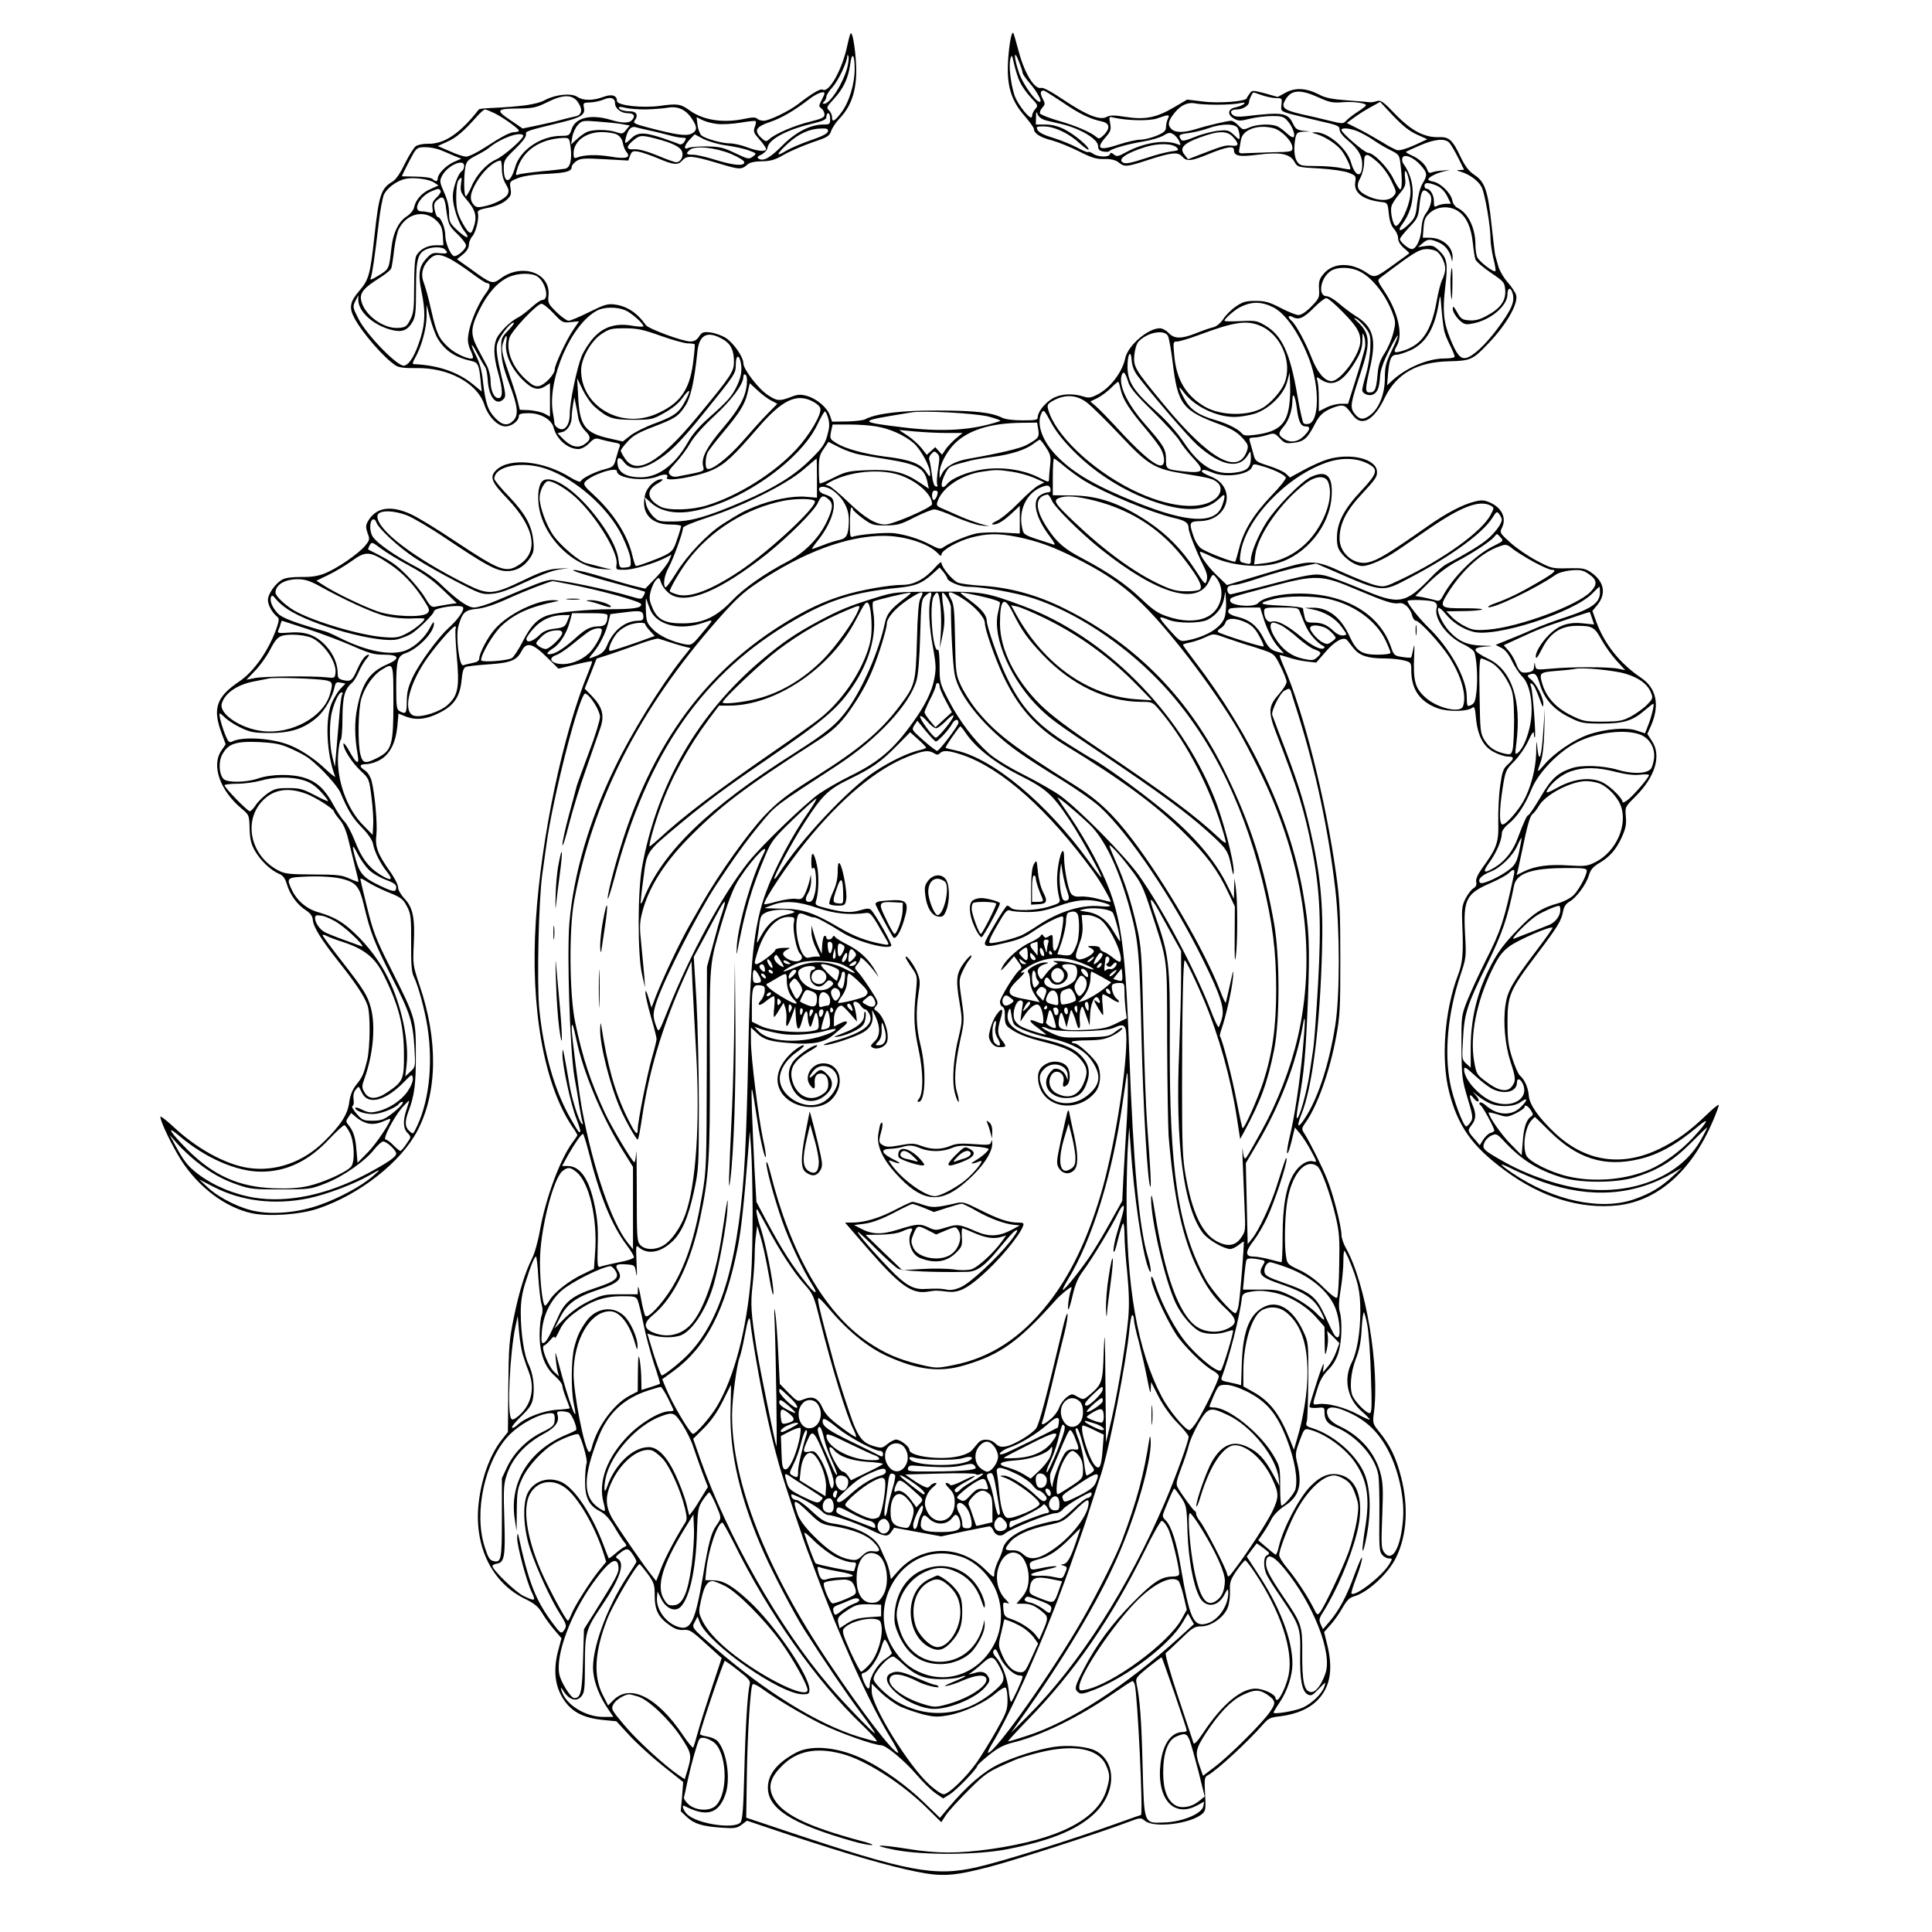 <?xml version="1.0" standalone="no"?>
<!DOCTYPE svg PUBLIC "-//W3C//DTD SVG 20010904//EN"
 "http://www.w3.org/TR/2001/REC-SVG-20010904/DTD/svg10.dtd">
<svg version="1.0" xmlns="http://www.w3.org/2000/svg"
 width="1024pt" height="1024pt" viewBox="0 0 1024 1024"
 preserveAspectRatio="xMidYMid meet">
<g transform="translate(0,1024) scale(0.1,-0.1)"
fill="#000000" stroke="none">
<path d="M4507 10060 c-4 -8 -11 -37 -17 -65 -27 -126 -97 -250 -130 -230 -11
7 -58 -21 -130 -77 -48 -37 -154 -88 -182 -88 -13 0 -29 5 -35 11 -8 8 -25 8
-63 0 -115 -25 -222 -9 -295 44 -47 34 -64 37 -156 24 -97 -13 -229 2 -229 26
0 30 -28 38 -73 21 -54 -20 -106 -20 -136 0 -31 22 -115 14 -172 -16 -43 -24
-126 -35 -296 -43 -28 -1 -53 -4 -55 -7 -99 -127 -182 -183 -267 -182 -25 1
-55 -5 -66 -12 -11 -7 -37 -49 -59 -93 -26 -54 -48 -86 -68 -97 -58 -35 -70
-71 -93 -284 -23 -210 -30 -234 -81 -294 -49 -57 -55 -88 -27 -141 40 -78 157
-213 220 -254 17 -11 48 -15 111 -14 167 3 320 -79 358 -191 21 -66 72 -118
113 -118 33 0 71 29 71 55 0 11 13 15 53 15 63 0 121 -34 131 -76 16 -62 75
-114 131 -114 16 0 39 12 57 30 27 27 34 30 62 21 17 -5 48 -12 69 -16 31 -5
37 -9 31 -23 -4 -9 -12 -37 -19 -62 -11 -41 -15 -45 -56 -56 -53 -13 -126 -49
-131 -65 -2 -6 -23 1 -54 20 -141 88 -321 107 -392 41 -39 -37 -29 -64 57
-153 147 -155 169 -284 60 -352 -68 -43 -99 -31 -339 128 -91 61 -194 124
-229 140 -109 51 -188 39 -231 -36 -12 -22 -12 -31 -2 -62 13 -33 12 -37 -13
-68 -37 -44 -150 -121 -213 -146 -38 -15 -73 -20 -125 -19 -46 0 -83 -4 -99
-13 -37 -19 -78 -77 -78 -109 0 -26 22 -66 47 -87 13 -10 13 -18 3 -50 -39
-121 -122 -242 -202 -295 -120 -81 -142 -142 -95 -270 l23 -63 -23 -34 c-54
-79 -6 -213 109 -308 38 -32 39 -33 41 -105 2 -59 8 -82 29 -119 31 -52 81
-100 126 -120 22 -9 33 -24 42 -54 16 -55 54 -109 99 -138 26 -17 37 -32 39
-53 3 -38 47 -108 139 -224 88 -111 135 -181 151 -229 16 -46 14 -223 -2 -291
-19 -75 -25 -89 -59 -131 -19 -25 -31 -54 -36 -91 -8 -64 -45 -122 -133 -208
-112 -111 -261 -162 -403 -140 -122 19 -274 103 -397 219 -38 35 -68 58 -68
52 0 -26 62 -154 110 -230 93 -145 236 -252 377 -282 91 -18 252 -7 348 25
221 74 441 247 528 414 106 203 110 480 10 772 -34 102 -35 108 -30 215 7 139
-4 194 -49 242 -19 20 -34 46 -34 60 0 13 -20 53 -45 87 -64 91 -78 129 -70
193 6 53 -8 217 -26 286 -6 21 -20 44 -34 53 -34 22 -31 34 8 34 17 0 50 10
72 23 51 29 82 88 91 177 l6 68 34 -14 c56 -23 114 -18 185 19 77 39 108 86
116 177 4 41 10 61 22 65 9 4 64 10 122 14 117 8 148 21 174 71 25 49 58 41
132 -32 l63 -62 87 21 c48 12 89 20 91 18 2 -1 -8 -29 -21 -61 -132 -320 -249
-872 -277 -1314 -30 -461 43 -870 194 -1093 15 -21 26 -40 26 -43 0 -3 -11
-20 -24 -37 -66 -88 -143 -294 -174 -467 -10 -58 -29 -125 -42 -150 -36 -71
-68 -173 -97 -314 -24 -118 -27 -155 -29 -368 l-2 -238 -31 -39 c-67 -84 -114
-219 -126 -358 -18 -217 76 -403 245 -486 53 -26 72 -41 95 -79 15 -26 45 -66
65 -89 l36 -42 -19 -71 c-23 -90 -17 -170 19 -235 45 -81 109 -117 229 -128
l62 -6 70 -76 c39 -42 118 -114 177 -161 l107 -85 -6 -78 -7 -77 32 -30 c39
-37 83 -50 183 -57 69 -5 82 -3 107 15 l29 22 238 -80 c291 -96 514 -161 659
-190 136 -28 199 -24 387 25 128 33 588 181 737 238 65 24 66 24 89 6 49 -40
244 -15 304 38 17 16 19 27 14 106 -4 80 -3 89 15 98 48 26 211 176 294 271
26 30 39 36 87 41 90 11 160 42 205 91 64 69 78 162 46 291 l-16 65 34 38 c19
21 48 62 64 91 22 38 37 54 61 60 73 21 182 121 223 207 57 116 66 269 26 425
-26 102 -58 169 -115 239 -34 42 -36 48 -30 95 34 242 -43 696 -147 879 -13
23 -24 55 -24 71 0 44 -45 220 -76 295 -27 68 -92 197 -120 241 -16 25 -16 28
5 58 63 88 129 272 163 457 20 106 22 152 22 409 0 245 -3 315 -22 450 -55
396 -174 868 -278 1103 -13 30 -23 57 -21 59 2 2 23 -4 47 -12 24 -8 66 -18
95 -21 l51 -6 48 55 c50 59 98 85 116 64 5 -7 21 -26 35 -44 31 -39 76 -53
165 -53 36 0 82 -5 103 -11 35 -9 37 -12 37 -52 0 -101 46 -167 140 -201 55
-20 158 -18 184 3 11 9 14 -2 19 -56 9 -94 40 -152 97 -180 24 -13 57 -23 72
-23 35 0 35 -10 0 -42 -25 -22 -30 -37 -41 -114 -7 -49 -11 -134 -10 -189 3
-110 -6 -138 -87 -249 -23 -33 -33 -57 -30 -71 4 -14 -1 -25 -14 -33 -11 -6
-30 -31 -42 -54 -19 -37 -21 -55 -18 -133 7 -158 3 -207 -23 -275 -71 -187
-90 -444 -47 -615 46 -183 122 -290 294 -417 194 -144 399 -208 599 -187 214
24 393 182 506 448 17 40 31 78 31 84 0 6 -28 -16 -62 -49 -93 -90 -158 -137
-252 -183 -199 -97 -391 -69 -552 81 -89 84 -137 152 -141 200 -3 43 -23 87
-47 107 -9 8 -27 49 -41 93 -21 65 -25 99 -25 191 0 142 12 169 155 358 114
151 130 178 140 230 4 23 15 40 35 51 36 21 87 90 102 140 8 28 22 44 52 62
58 34 91 72 122 139 21 47 25 69 21 110 -4 50 -4 50 52 106 105 105 138 218
86 294 l-24 37 19 42 c48 110 30 199 -50 254 -114 77 -194 177 -239 297 l-21
59 24 29 c52 61 39 128 -34 177 -29 19 -44 22 -119 20 -84 -2 -88 -1 -166 40
-44 23 -107 66 -139 95 -53 47 -58 55 -48 74 29 53 5 109 -58 138 -33 15 -46
16 -86 6 -65 -17 -148 -60 -251 -133 -206 -144 -260 -177 -312 -189 -74 -16
-151 48 -151 126 0 80 35 149 122 241 69 74 79 89 76 117 -6 66 -142 98 -262
62 -27 -8 -83 -33 -124 -55 l-75 -41 -21 20 c-12 11 -53 30 -92 42 -68 22 -71
24 -81 63 -6 23 -14 51 -18 64 -6 19 -4 22 21 23 16 0 47 6 69 13 38 12 41 11
68 -17 25 -26 32 -29 73 -24 54 6 74 23 112 97 22 43 38 60 72 78 24 12 54 22
67 22 23 0 27 -4 64 -52 46 -62 112 -25 168 93 62 128 172 191 343 194 113 3
124 8 206 94 96 100 159 210 148 256 -3 13 -24 45 -46 70 -22 25 -44 64 -50
88 -6 23 -13 48 -15 54 -2 7 -11 81 -20 165 -19 178 -35 225 -92 262 -28 19
-48 45 -72 95 -42 89 -61 106 -113 104 -76 -3 -145 32 -230 119 -66 69 -80 79
-100 72 -13 -4 -30 -7 -38 -6 -8 1 -62 6 -120 10 -79 6 -116 13 -147 30 -68
35 -125 39 -177 12 l-44 -24 -67 19 c-65 17 -69 17 -81 0 -7 -10 -15 -21 -16
-26 -6 -17 -151 -28 -233 -17 l-83 10 -68 -40 c-93 -55 -154 -68 -256 -52 -63
10 -84 10 -103 0 -35 -19 -106 9 -227 90 -62 42 -110 68 -119 64 -35 -10 -88
75 -119 191 -12 44 -24 87 -27 95 -9 26 -23 -38 -30 -141 -8 -131 15 -211 87
-293 27 -31 50 -63 50 -70 0 -23 34 -45 95 -60 33 -9 97 -35 143 -58 67 -34
92 -42 134 -41 37 1 60 -5 77 -18 31 -25 42 -24 147 10 131 43 166 47 189 22
25 -29 48 -26 145 14 91 37 130 43 130 21 0 -33 26 -39 127 -26 120 15 170 5
194 -38 16 -28 18 -29 133 -35 67 -4 132 -14 155 -23 37 -15 39 -17 34 -50 -9
-57 43 -95 147 -106 23 -3 26 -8 31 -61 4 -39 13 -65 28 -81 11 -12 21 -34 21
-48 0 -17 11 -35 31 -53 17 -14 30 -27 28 -28 -2 -2 -35 -26 -74 -54 -108 -78
-108 -78 -154 -47 -83 55 -176 52 -226 -8 -22 -26 -26 -40 -24 -80 3 -45 0
-51 -41 -93 -27 -28 -53 -45 -68 -45 -12 0 -55 17 -95 38 -60 31 -82 37 -133
37 -51 0 -68 -5 -104 -30 -24 -16 -54 -46 -67 -67 -16 -23 -36 -39 -54 -43
-17 -4 -57 -18 -89 -31 -78 -31 -116 -31 -146 1 -13 14 -34 25 -46 25 -64 0
-169 -91 -184 -158 -15 -74 -80 -159 -147 -193 -35 -18 -46 -20 -77 -10 -60
18 -121 13 -163 -12 -41 -25 -77 -71 -77 -99 0 -14 -12 -16 -80 -16 -49 0 -91
5 -109 14 -56 28 -147 38 -341 38 -193 1 -327 -16 -384 -46 -10 -6 -54 -11
-98 -12 l-78 -1 -11 32 c-14 42 -69 89 -121 104 -36 10 -50 9 -88 -6 -59 -22
-71 -21 -119 10 -48 30 -131 137 -131 169 0 34 -53 110 -95 136 -20 12 -56 25
-80 28 -38 4 -45 1 -60 -22 -12 -18 -26 -26 -46 -26 -41 0 -222 67 -236 87
-46 65 -99 100 -165 109 -37 5 -56 -1 -135 -40 -50 -25 -99 -46 -109 -46 -10
0 -39 21 -65 46 -43 43 -46 48 -42 87 13 121 -141 175 -255 90 -40 -30 -49
-28 -150 46 l-80 57 31 25 c20 16 32 35 32 52 1 15 9 35 18 44 19 21 37 95 30
122 -4 15 5 20 56 30 38 7 72 22 92 38 27 23 30 31 25 64 -6 36 -5 37 37 54
27 11 80 20 147 23 109 5 140 13 140 37 0 8 11 22 25 31 22 15 43 16 150 10
l125 -7 10 27 c9 23 14 25 45 20 19 -4 66 -20 104 -36 82 -35 105 -37 128 -10
24 28 54 25 188 -15 116 -35 124 -36 158 -6 12 10 39 16 76 16 46 1 68 7 116
35 33 19 101 48 150 65 80 27 91 33 100 60 6 17 25 46 43 65 58 60 86 132 90
235 3 90 -19 244 -31 215z m913 -206 c0 -6 17 -31 38 -55 40 -46 68 -99 53
-99 -22 0 -88 92 -109 151 -29 82 -30 137 -2 64 11 -27 20 -55 20 -61z m-929
29 c-22 -84 -91 -193 -123 -193 -9 0 -9 3 0 12 7 7 12 18 12 26 0 8 15 31 34
52 29 33 75 128 77 163 0 8 2 8 6 -1 3 -7 0 -34 -6 -59z m39 -8 c0 -80 -30
-179 -72 -233 -35 -46 -48 -52 -48 -23 0 11 -7 27 -16 36 -15 14 -13 19 26 61
50 54 76 110 86 181 9 71 24 57 24 -22z m876 -70 c10 -22 36 -59 58 -82 38
-40 39 -43 23 -61 -9 -10 -17 -27 -17 -38 -1 -32 -77 60 -94 114 -20 63 -30
155 -21 189 7 26 9 23 20 -27 7 -30 20 -73 31 -95z m227 -108 c87 -60 145 -88
208 -101 40 -9 44 -34 13 -68 -24 -24 -30 -26 -43 -14 -31 26 -107 59 -201 86
-52 15 -96 33 -98 39 -2 7 3 20 13 31 15 17 15 21 1 48 -14 28 -13 42 6 42 4
0 50 -29 101 -63z m1362 24 c50 -23 71 -27 117 -23 59 5 128 -4 128 -16 0 -4
-20 -19 -43 -34 -24 -15 -51 -36 -61 -47 -17 -18 -19 -18 -89 -1 -40 10 -107
26 -150 35 -91 21 -108 35 -86 73 32 58 79 61 184 13z m-2625 24 c0 -4 -7 -20
-16 -37 -15 -29 -15 -32 0 -43 9 -7 16 -21 16 -32 0 -16 -14 -22 -77 -38 -82
-20 -183 -63 -215 -92 -17 -15 -20 -15 -44 7 -39 38 -28 58 46 83 62 21 128
59 215 126 36 27 75 41 75 26z m2320 -10 c23 -8 57 -15 74 -15 31 0 32 -2 28
-34 -4 -34 -3 -35 44 -49 27 -7 97 -24 156 -38 97 -22 108 -26 108 -46 0 -14
17 -35 46 -59 53 -44 74 -80 74 -126 0 -74 -37 -67 -59 10 -22 77 -125 164
-192 161 -20 -1 -18 -2 10 -10 45 -14 104 -52 131 -86 23 -30 53 -93 46 -100
-2 -2 -23 1 -47 6 -24 6 -83 11 -131 11 -78 0 -88 2 -102 22 -17 23 -20 74
-10 127 6 27 11 31 43 33 l36 1 -38 4 c-32 4 -41 10 -54 38 -28 58 -55 62
-250 39 -36 -4 -58 -3 -68 6 -20 17 -10 30 23 30 30 1 62 21 62 39 0 13 18 51
24 51 2 0 23 -7 46 -15z m-3631 -31 c30 -39 28 -72 -6 -80 -16 -3 -50 -12 -78
-19 -27 -8 -85 -21 -127 -30 l-78 -16 -66 45 c-79 53 -73 60 46 61 75 1 93 5
150 33 82 41 130 42 159 6z m201 -12 c0 -27 32 -52 67 -52 34 0 43 -16 21 -38
-16 -16 -52 -15 -112 3 -103 31 -186 12 -206 -49 -11 -34 -14 -36 -55 -36
-109 0 -220 -76 -245 -167 -25 -88 -60 -91 -60 -4 0 40 5 48 61 102 37 36 59
65 57 76 -3 18 -3 18 197 67 94 23 118 39 110 75 -5 25 -4 27 33 28 22 1 55 8
73 16 36 15 59 7 59 -21z m3190 -7 c47 0 101 3 120 8 25 5 31 4 23 -4 -6 -6
-26 -14 -45 -18 -41 -8 -45 -39 -7 -60 23 -13 34 -13 85 0 33 8 85 14 117 14
52 0 62 -3 83 -28 25 -29 41 -73 30 -84 -3 -4 -19 5 -34 19 -15 14 -37 31 -49
37 -31 16 -107 14 -150 -4 -34 -15 -36 -14 -59 10 -13 14 -30 25 -38 25 -19 0
-127 -25 -190 -45 -66 -20 -109 -19 -130 4 -19 21 -14 42 22 86 31 38 69 55
107 47 17 -4 68 -7 115 -7z m1060 -158 l55 -25 -69 -32 c-40 -18 -78 -29 -90
-26 -12 3 -48 22 -81 43 -33 20 -88 51 -123 69 l-64 32 35 26 c19 14 58 40 88
56 l54 30 70 -75 c50 -52 86 -81 125 -98z m-4090 133 c41 1 94 5 118 9 53 10
97 -9 129 -58 30 -44 29 -65 -3 -80 -29 -13 -80 -6 -225 32 -80 21 -86 25 -73
41 18 25 7 46 -26 46 -34 0 -60 9 -60 20 0 5 15 4 32 -1 18 -5 67 -9 108 -9z
m-797 -21 c49 -25 126 -81 127 -91 0 -5 -9 -8 -20 -8 -26 0 -63 -19 -159 -81
-41 -27 -86 -49 -100 -49 -14 0 -54 13 -88 29 l-63 27 51 23 c48 22 85 53 157
134 18 20 37 37 43 37 5 0 29 -10 52 -21z m2924 -38 c21 -5 52 -13 68 -16 104
-22 205 -81 205 -119 0 -18 7 -25 27 -29 16 -3 30 -2 33 2 8 12 98 38 180 51
41 7 89 21 107 32 26 16 35 17 52 6 11 -6 25 -23 31 -36 9 -22 9 -24 -7 -17
-66 27 -179 10 -275 -42 -41 -23 -50 -24 -64 -12 -13 11 -18 11 -21 2 -6 -18
-64 -16 -89 2 -12 8 -24 12 -27 9 -3 -3 -29 8 -58 24 -30 16 -87 39 -126 51
-47 14 -76 28 -83 41 -10 19 -7 20 32 20 56 0 135 -37 192 -91 26 -23 46 -37
46 -31 0 17 -76 80 -129 107 -34 17 -67 25 -101 25 l-50 0 1 38 c0 31 2 34 9
15 6 -14 23 -26 47 -32z m-1147 9 c0 -28 -3 -30 -35 -30 -69 0 -146 -39 -217
-110 -68 -68 -101 -86 -127 -71 -10 7 -6 12 15 22 16 8 30 24 32 36 6 43 96
93 227 125 69 17 85 24 85 39 0 11 5 19 10 19 6 0 10 -13 10 -30z m1790 1 c-5
-11 -10 -31 -10 -44 0 -20 -9 -29 -49 -46 -27 -11 -66 -21 -85 -21 -19 0 -70
-11 -113 -25 -108 -36 -128 -25 -72 39 26 30 29 40 23 72 -7 37 -7 37 22 30
71 -16 189 -18 229 -3 58 21 68 21 55 -2z m-2389 -28 c27 -3 83 0 124 7 42 7
78 11 80 8 3 -3 1 -17 -5 -32 -8 -23 -5 -31 25 -65 19 -21 35 -44 35 -50 0
-17 -44 -13 -102 9 -29 11 -69 20 -89 20 -42 0 -128 24 -151 42 -8 7 -18 32
-21 55 l-5 42 30 -15 c16 -8 51 -18 79 -21z m-509 0 l46 -8 -19 -23 c-17 -22
-22 -23 -54 -12 -46 15 -127 15 -157 -1 -13 -6 -36 -23 -52 -38 l-29 -26 6 39
c4 21 17 50 29 63 22 24 27 25 103 19 44 -3 101 -9 127 -13z m3268 -22 c5 -11
10 -30 10 -42 0 -22 -1 -22 -30 6 -27 25 -34 27 -83 22 -30 -3 -85 -17 -122
-32 -55 -22 -69 -25 -76 -14 -15 24 -11 27 43 34 28 4 74 15 102 25 71 26 142
26 156 1z m-3120 -12 c30 -6 77 -18 104 -25 27 -8 60 -14 73 -14 21 0 22 -2
11 -20 -8 -13 -19 -18 -28 -14 -8 4 -45 17 -82 30 -105 35 -138 35 -175 -2
-31 -31 -36 -28 -23 16 11 37 27 52 50 46 8 -3 40 -10 70 -17z m3312 11 c42
-12 98 -70 98 -103 0 -21 -4 -22 -108 -24 -59 -2 -123 -4 -142 -5 -30 -3 -35
0 -32 17 2 11 6 35 9 53 9 56 91 85 175 62z m-2364 -17 c-2 -11 -33 -27 -93
-47 -49 -17 -107 -42 -128 -55 -57 -35 -54 -20 7 37 59 54 117 80 179 81 31 1
38 -2 35 -16z m2808 1 c21 -9 58 -29 81 -45 23 -16 64 -41 91 -54 48 -24 49
-26 55 -77 9 -72 9 -126 -1 -132 -4 -2 -20 22 -36 55 -29 61 -105 139 -135
139 -18 0 -141 106 -141 121 0 14 44 10 86 -7z m-3926 -17 c15 -8 27 -24 31
-45 3 -17 12 -39 19 -47 26 -31 -2 -39 -84 -25 -72 12 -141 10 -178 -5 -15 -6
-18 -2 -18 22 0 64 65 113 150 113 30 0 66 -6 80 -13z m3265 -13 c34 -37 32
-51 -8 -46 -31 4 -47 -1 -171 -49 l-59 -23 -19 24 c-28 35 -6 60 83 92 98 36
143 36 174 2z m-3762 9 c11 -10 -100 -109 -145 -129 -50 -22 -105 -83 -130
-145 -12 -27 -25 -49 -29 -49 -10 0 -12 97 -3 152 6 32 13 41 58 64 28 14 58
32 66 39 59 50 163 89 183 68z m1078 -54 c41 -6 94 -17 117 -26 43 -16 44 -17
22 -33 -20 -15 -25 -14 -93 18 -62 30 -83 35 -152 36 -44 0 -88 -3 -97 -8 -27
-13 -22 13 8 45 l26 27 47 -25 c27 -13 80 -29 122 -34z m-374 36 c89 -23 133
-45 139 -72 7 -25 -10 -53 -32 -53 -8 0 -53 16 -100 36 -56 23 -99 34 -123 33
-43 -4 -45 14 -3 48 32 27 43 28 119 8z m-453 -43 c9 -68 -2 -111 -28 -116
-11 -2 -68 -9 -126 -14 -58 -6 -113 -13 -122 -17 -15 -6 -16 -3 -8 24 29 102
121 165 246 170 30 1 32 -1 38 -47z m4658 21 c9 -10 30 -46 47 -80 l31 -63
-22 -1 c-21 -1 -20 -2 4 -9 49 -15 96 -50 112 -84 17 -37 46 -204 46 -271 0
-22 7 -69 15 -104 9 -35 14 -66 11 -68 -9 -9 -88 52 -97 75 -5 13 -9 42 -9 65
0 86 -37 165 -91 193 -17 8 -29 25 -32 44 -8 37 -61 89 -99 97 -16 3 -28 8
-28 12 0 11 44 34 80 42 l35 8 -40 -3 c-22 -1 -47 -6 -57 -10 -11 -5 -18 -1
-23 14 -9 28 -43 59 -84 77 -18 8 -31 16 -29 18 2 2 35 18 73 34 80 35 135 39
157 14z m-1445 -25 c13 -13 9 -16 -32 -21 -25 -4 -78 -17 -118 -31 -99 -32
-120 -36 -136 -27 -29 18 22 52 124 83 67 20 139 18 162 -4z m-3903 -13 c20
-8 53 -22 73 -31 l38 -15 -41 -18 c-41 -19 -84 -63 -84 -87 0 -17 -12 -18 -27
-3 -7 7 -45 12 -87 13 -42 1 -76 1 -76 2 0 4 47 97 62 122 17 28 25 32 63 32
23 0 59 -7 79 -15z m1541 -21 c42 -18 70 -36 70 -44 0 -22 -56 -17 -154 13
-47 15 -99 27 -118 27 -37 0 -41 6 -15 27 28 22 135 11 217 -23z m3426 -43
c26 -23 56 -63 73 -99 29 -60 29 -62 11 -82 -23 -26 -76 -26 -132 -1 -58 27
-69 51 -43 98 11 21 20 57 20 80 0 54 13 55 71 4z m229 -17 c36 -41 37 -52 9
-98 -12 -20 -23 -64 -28 -105 -6 -62 -11 -76 -41 -106 -44 -45 -70 -47 -37 -2
71 95 73 226 6 318 -7 9 -9 23 -6 32 9 24 59 4 97 -39z m-4870 -20 c0 -30 8
-59 21 -80 16 -27 18 -37 9 -55 -13 -23 -75 -54 -131 -64 -31 -6 -39 -3 -53
16 -18 26 -13 55 17 109 36 63 94 116 130 119 4 1 7 -20 7 -45z m-200 17 c0
-11 -5 -23 -11 -27 -21 -13 -49 -89 -49 -136 0 -52 30 -143 60 -181 40 -51 9
-42 -47 13 -29 28 -33 39 -33 82 0 33 -9 71 -26 108 -23 52 -25 61 -12 86 26
55 118 97 118 55z m5010 -85 c8 -40 8 -66 -1 -102 -14 -60 -56 -137 -72 -131
-14 4 -30 75 -22 103 2 12 21 41 41 65 32 38 36 48 31 86 -6 59 9 44 23 -21z
m-5170 -3 l24 -16 -40 -18 c-46 -19 -80 -56 -89 -97 -3 -16 -20 -37 -41 -50
-42 -28 -70 -85 -79 -162 -13 -117 -12 -115 -66 -149 -40 -24 -50 -28 -44 -14
8 22 20 101 41 280 8 75 22 149 30 164 17 33 65 69 108 80 43 11 126 1 156
-18z m143 -11 c-4 -33 0 -44 24 -73 55 -63 64 -96 42 -158 -9 -26 -14 -30 -26
-19 -8 6 -26 34 -40 62 -20 40 -25 64 -25 123 0 43 5 79 12 88 18 21 19 19 13
-23z m5172 -6 c22 -10 41 -28 55 -55 l20 -41 -25 0 c-15 0 -35 -5 -46 -10 -17
-10 -19 -7 -19 24 0 33 -20 66 -41 66 -5 0 -9 7 -9 15 0 19 21 19 65 1z
m-5280 -27 c4 -5 -5 -21 -20 -35 -21 -19 -26 -32 -23 -55 4 -27 2 -30 -16 -25
-12 3 -31 6 -43 6 -49 0 -11 78 51 105 39 17 43 17 51 4z m5240 -15 c20 -20
12 -65 -18 -106 -13 -17 -21 -46 -23 -76 -2 -57 -27 -112 -51 -112 -18 0 -63
38 -63 53 0 6 22 33 48 61 45 47 49 56 55 114 9 87 19 99 52 66z m-5210 -84
c11 -80 14 -87 60 -131 25 -24 45 -51 45 -60 0 -20 -48 -61 -64 -56 -19 6 -46
71 -46 110 0 39 -24 97 -40 97 -5 0 -12 17 -16 37 -6 31 -3 39 16 55 28 23 37
13 45 -52z m5366 -11 c42 -29 67 -86 75 -165 4 -38 10 -78 14 -89 4 -11 40
-42 81 -70 71 -48 74 -52 77 -93 4 -55 -25 -97 -97 -135 -38 -21 -62 -27 -93
-25 -38 3 -45 7 -65 43 -19 34 -23 36 -23 17 0 -13 14 -37 30 -54 27 -26 36
-30 68 -24 97 15 192 93 192 157 0 31 14 39 24 13 19 -48 1 -91 -81 -201 -61
-81 -125 -141 -162 -150 -30 -7 -51 18 -85 103 -35 86 -41 147 -26 272 15 126
10 154 -33 194 -27 26 -36 29 -72 24 l-40 -6 24 20 c27 24 41 25 84 6 36 -14
62 -48 70 -87 4 -21 4 -20 6 6 2 57 -54 105 -123 105 l-35 0 4 53 c3 43 9 57
35 80 39 35 107 38 151 6z m-5417 -49 c24 -23 30 -39 33 -79 l3 -51 -41 0
c-43 0 -83 -21 -102 -54 -8 -14 -12 -70 -12 -161 0 -123 -3 -145 -21 -180 -18
-36 -25 -40 -62 -43 -80 -6 -183 70 -198 147 -8 39 15 66 98 118 32 20 60 43
62 52 3 9 10 53 15 98 6 46 17 95 25 110 43 84 138 104 200 43z m44 -152 c20
-20 14 -24 -28 -20 -35 4 -44 0 -70 -28 -39 -42 -45 -82 -26 -175 21 -102 20
-163 -4 -243 -28 -92 -60 -146 -89 -150 -34 -5 -199 164 -241 248 -31 61 -31
65 -17 94 l16 31 0 -26 c2 -60 74 -128 167 -155 62 -18 91 -8 120 39 16 28 19
52 19 177 0 157 9 190 58 210 32 13 81 12 95 -2z m5253 -8 c24 -13 49 -61 49
-95 0 -14 -7 -39 -15 -55 -9 -17 -22 -68 -30 -114 -30 -169 -83 -242 -197
-270 -31 -7 -33 -2 -13 34 32 57 4 179 -67 285 -39 59 -39 60 -19 75 177 134
202 149 244 150 16 0 37 -5 48 -10z m-5228 -41 c23 -12 74 -45 114 -75 40 -30
77 -54 82 -54 22 0 21 -22 -2 -52 -52 -70 -97 -185 -97 -251 0 -15 7 -42 16
-58 8 -17 13 -33 10 -37 -13 -12 -90 21 -127 55 -53 48 -65 74 -94 201 -13 60
-31 123 -38 141 -18 43 -10 85 23 121 33 36 56 37 113 9z m4826 -69 c68 -34
141 -130 176 -231 12 -33 12 -47 -1 -96 -8 -32 -29 -80 -46 -106 -24 -37 -33
-65 -37 -115 -7 -77 -14 -92 -42 -92 -24 0 -24 17 1 125 37 158 20 223 -76
281 -25 16 -65 46 -89 67 -23 20 -52 37 -63 37 -47 0 -36 90 16 130 33 27 110
27 161 0z m-4360 -26 c45 -32 64 -124 25 -124 -8 0 -33 -17 -57 -39 -23 -21
-55 -46 -72 -54 -38 -21 -74 -54 -103 -94 -28 -40 -29 -104 -2 -198 26 -91 26
-135 2 -135 -24 0 -42 40 -42 93 0 24 -9 60 -21 82 -12 22 -32 60 -45 84 -41
79 -41 110 4 203 45 92 97 151 157 179 50 23 123 24 154 3z m4809 -299 c5 -17
19 -49 31 -72 11 -23 21 -47 21 -53 0 -6 -24 -10 -55 -10 -87 0 -202 -49 -277
-118 l-26 -24 5 63 c7 77 17 99 46 99 12 0 45 11 74 24 81 38 128 117 149 251
8 49 8 49 15 -40 4 -49 11 -104 17 -120z m-541 111 c74 -75 93 -107 93 -154 0
-69 -104 -212 -153 -212 -36 0 -76 47 -106 126 -31 79 -83 175 -106 194 -22
19 -18 32 6 20 32 -18 59 -6 114 50 27 27 56 50 65 50 8 0 48 -33 87 -74z
m-366 24 c65 -34 140 -144 191 -282 52 -141 50 -317 -4 -334 -11 -3 -24 -2
-29 3 -5 5 -20 72 -33 149 -39 225 -81 317 -172 370 -41 24 -52 26 -129 22
-47 -2 -85 -2 -85 2 0 10 52 56 79 70 65 34 116 33 182 0z m-3817 -31 c46 -49
50 -51 92 -46 l43 4 -30 -44 c-36 -52 -99 -187 -99 -211 0 -26 -51 -80 -82
-88 -21 -4 -34 2 -68 32 -74 67 -110 155 -90 223 10 37 146 181 170 181 9 0
38 -23 64 -51z m-614 -134 c41 -66 92 -99 181 -119 32 -7 38 -20 46 -100 l6
-61 -46 38 c-81 66 -187 102 -314 107 -8 0 -6 10 7 33 33 57 60 154 61 219 l0
63 19 -73 c11 -41 29 -89 40 -107z m993 151 c32 -13 97 -70 97 -85 0 -4 -25
-3 -55 2 -88 16 -153 -3 -207 -61 -24 -26 -54 -72 -66 -102 -26 -67 -62 -241
-62 -303 0 -59 -27 -95 -58 -78 -12 6 -22 17 -23 24 0 7 -4 35 -9 62 -29 176
98 468 235 539 37 20 105 20 148 2z m3924 -93 c25 -32 28 -45 26 -102 0 -36
-10 -100 -22 -141 -12 -41 -21 -80 -21 -87 0 -20 37 -35 59 -23 23 12 32 36
36 100 3 32 19 77 49 136 53 105 62 99 11 -7 -30 -62 -35 -84 -35 -144 0 -81
-30 -158 -75 -193 -37 -29 -59 -28 -85 5 -26 34 -23 52 31 215 54 160 51 209
-13 270 -23 21 -26 27 -11 19 12 -6 35 -28 50 -48z m-4542 -13 c-39 -40 -40
-43 -38 -108 1 -52 11 -92 42 -175 46 -120 51 -167 21 -197 -29 -29 -58 -25
-96 15 -39 41 -51 80 -64 191 -5 54 -17 99 -34 133 -37 72 -32 86 5 15 17 -32
36 -64 41 -71 5 -6 11 -36 13 -65 5 -92 45 -142 83 -104 15 14 13 26 -13 134
-19 80 -26 130 -21 153 6 36 68 119 89 119 6 0 -7 -18 -28 -40z m3983 24 c112
-46 175 -196 129 -307 -18 -42 -69 -100 -110 -126 -78 -48 -227 -46 -312 4
-99 58 -149 142 -161 268 -7 75 -6 77 15 77 12 0 63 15 114 34 187 70 254 80
325 50z m-3176 -54 c62 -22 127 -40 144 -40 17 0 33 -2 36 -5 2 -2 -2 -48 -9
-102 -20 -146 -73 -216 -202 -270 -186 -76 -391 47 -391 234 0 63 52 155 107
192 42 28 54 31 124 31 65 0 96 -6 191 -40z m2688 0 c6 -11 17 -73 25 -138 27
-226 51 -258 252 -332 61 -23 90 -41 117 -70 32 -36 34 -42 25 -70 -46 -131
-198 -46 -437 242 -158 191 -165 203 -160 265 3 31 12 61 22 72 45 49 136 67
156 31z m1044 -65 c-3 -16 -24 -90 -47 -162 l-42 -133 -38 0 c-21 0 -56 -9
-77 -20 l-40 -20 0 67 c0 38 -3 79 -7 93 -7 25 -6 25 20 7 62 -40 116 -11 181
97 28 47 36 71 37 110 1 47 1 48 10 21 5 -16 7 -43 3 -60z m-3398 44 c38 -23
54 -57 54 -116 0 -53 -12 -72 -200 -299 -197 -237 -317 -305 -377 -215 -13 19
-23 38 -23 42 0 5 16 27 36 48 27 31 57 48 132 77 120 46 136 56 172 110 30
42 50 132 66 287 9 96 55 117 140 66z m-1153 -13 c-9 -57 23 -132 81 -193 56
-57 87 -66 129 -38 l22 14 0 -88 0 -89 -30 16 c-16 8 -52 16 -80 18 l-50 2
-12 49 c-6 26 -28 93 -47 148 -38 107 -42 129 -26 169 13 36 20 32 13 -8z
m3345 -176 c75 -100 267 -323 318 -369 128 -114 226 -131 272 -46 10 17 11 14
12 -21 0 -52 -20 -71 -85 -79 -106 -14 -185 33 -271 161 -33 49 -86 110 -136
155 -129 115 -160 162 -162 242 -1 69 18 100 22 37 2 -29 13 -57 30 -80z
m-2104 78 c11 -43 6 -83 -18 -133 -26 -55 -47 -79 -154 -174 -45 -40 -85 -86
-106 -125 -68 -120 -156 -185 -249 -186 -70 0 -113 21 -122 60 -10 46 7 56 33
20 31 -41 87 -41 157 -1 78 45 135 100 262 257 172 213 172 213 173 262 0 45
14 56 24 20z m2056 -113 c9 -30 41 -68 130 -155 64 -63 128 -133 141 -155 13
-22 45 -64 72 -92 65 -69 57 -82 -44 -72 -99 11 -99 11 -99 65 0 53 -11 72
-112 187 -94 108 -140 204 -123 258 9 26 19 16 35 -36z m-2022 -14 c-7 -67
-41 -129 -126 -229 -85 -100 -115 -156 -106 -200 7 -33 17 -28 -137 -58 -16
-3 -31 1 -39 11 -11 13 -6 22 33 64 25 27 59 73 76 103 20 34 67 88 127 143
91 84 154 168 154 208 0 11 5 15 11 11 7 -4 10 -25 7 -53z m2871 -133 c-17
-84 -64 -119 -180 -133 -45 -6 -58 -4 -69 10 -19 22 -74 50 -140 69 -89 26
-132 56 -162 111 -34 62 -36 80 -4 36 55 -74 172 -131 269 -131 28 0 75 8 106
17 76 24 155 101 173 169 l13 49 3 -70 c2 -38 -2 -96 -9 -127z m-3676 15 c68
-59 93 -68 202 -68 96 0 103 1 165 36 40 22 77 51 95 77 40 55 51 53 21 -5
-34 -69 -60 -88 -165 -127 -52 -19 -111 -49 -132 -66 l-38 -30 -70 16 c-132
29 -160 67 -167 229 l-5 90 29 -60 c16 -33 45 -75 65 -92z m2788 87 c11 -47
47 -104 127 -198 29 -34 64 -79 77 -99 25 -36 33 -87 15 -98 -23 -14 -95 43
-206 161 -65 71 -131 139 -147 152 l-28 24 39 19 c21 11 53 35 72 54 18 19 35
33 38 31 2 -3 8 -23 13 -46z m-1852 -54 l31 -16 -52 -53 c-28 -28 -88 -95
-134 -148 -78 -89 -170 -160 -188 -142 -10 10 -7 62 5 86 7 12 42 58 79 102
91 108 118 152 132 212 l12 52 42 -39 c23 -21 56 -46 73 -54z m2785 -45 c9
-67 21 -91 46 -91 28 0 25 -17 -9 -51 -33 -33 -74 -38 -109 -13 -28 19 -28 29
3 65 27 33 45 86 45 139 1 49 16 19 24 -49z m-1113 35 c24 -18 101 -94 170
-167 155 -165 186 -184 346 -210 136 -22 152 -26 176 -47 24 -21 21 -54 -5
-80 -77 -71 -255 -54 -451 44 -217 109 -409 295 -442 426 -6 23 -2 29 32 47
61 32 121 28 174 -13z m-2696 -80 c4 -24 18 -50 36 -69 33 -33 32 -48 -5 -73
-34 -21 -69 -12 -110 28 l-31 32 25 6 c28 7 50 42 50 80 0 14 3 43 7 65 l7 40
7 -35 c4 -19 11 -53 14 -74z m1245 85 c19 -10 37 -26 38 -36 7 -32 -57 -140
-126 -215 -117 -127 -309 -248 -476 -299 -80 -25 -203 -28 -244 -7 -73 38 -80
87 -17 123 25 14 33 23 22 23 -33 0 -76 -39 -87 -79 -26 -96 27 -161 132 -161
32 0 58 -4 58 -8 0 -4 -9 -36 -21 -70 -18 -55 -26 -65 -62 -84 -38 -19 -142
-58 -156 -58 -4 0 -12 26 -20 58 -24 104 -98 220 -201 316 -53 48 -60 59 -49
72 31 37 169 83 169 56 0 -38 147 -56 216 -27 36 15 60 12 49 -6 -17 -26 162
4 243 41 66 31 108 70 241 224 127 147 204 184 291 137z m1380 -262 c127 -129
301 -233 474 -283 137 -40 235 -30 298 31 23 22 28 24 28 10 0 -10 -7 -33 -15
-53 -38 -92 -183 -85 -449 22 -216 87 -331 153 -419 241 -82 81 -117 177 -86
235 10 19 14 15 48 -48 24 -46 64 -98 121 -155z m-1300 173 c8 -30 6 -51 -6
-93 -13 -45 -29 -67 -93 -129 -84 -83 -191 -148 -356 -219 -184 -79 -271 -104
-362 -105 -79 -1 -84 0 -113 29 -16 17 -33 46 -36 65 l-7 35 36 -32 c49 -43
126 -59 215 -43 249 42 570 264 663 457 19 40 37 72 41 72 4 1 12 -16 18 -37z
m850 10 c41 -11 68 -21 60 -24 -147 -49 -301 -59 -515 -33 -218 26 -227 33
-75 59 52 9 106 18 120 20 60 11 337 -4 410 -22z m263 -69 c7 -40 0 -48 -63
-82 -33 -18 -144 -44 -303 -72 -74 -12 -125 -41 -144 -79 l-13 -25 0 29 c0 42
37 113 82 157 73 70 188 106 349 108 l86 1 6 -37z m-860 17 c72 -11 151 -47
200 -89 38 -34 87 -124 87 -162 0 -19 -3 -18 -23 12 -28 42 -88 64 -217 79
-108 14 -208 41 -255 70 -38 24 -38 23 -29 69 l7 31 86 0 c47 0 112 -4 144
-10z m375 -35 l84 0 -37 -30 c-19 -17 -44 -43 -54 -58 l-18 -27 -18 20 -18 20
-23 -21 -22 -20 -27 35 c-15 19 -48 49 -73 66 l-47 31 85 -8 c47 -4 122 -8
168 -8z m526 -77 c24 -37 27 -49 22 -93 -3 -27 -6 -60 -6 -72 0 -21 -1 -21
-58 8 -82 40 -191 56 -292 41 -78 -11 -164 -46 -189 -76 -34 -41 -41 -5 -11
54 21 40 19 39 135 69 22 5 76 15 120 20 96 13 169 37 210 67 17 13 33 23 36
24 3 0 18 -19 33 -42z m-989 -37 c28 -6 93 -17 145 -25 163 -26 201 -47 216
-124 l7 -32 -53 35 c-79 53 -144 68 -271 63 -99 -4 -114 -7 -179 -39 -38 -20
-72 -33 -75 -31 -3 3 -5 37 -5 76 0 59 4 76 26 107 l25 37 57 -29 c31 -16 80
-33 107 -38z m417 -76 c-6 -37 -8 -73 -5 -82 4 -11 2 -14 -8 -11 -9 3 -16 26
-20 64 -4 32 -10 66 -13 75 -4 10 0 23 10 33 15 16 18 16 32 2 13 -13 13 -25
4 -81z m-642 -49 l0 -104 -59 5 c-68 6 -179 -15 -272 -53 -63 -26 -72 -31
-169 -92 -80 -51 -189 -166 -247 -260 -28 -45 -53 -79 -57 -75 -13 14 -5 64
18 105 24 44 76 186 76 210 0 8 51 29 133 56 182 59 412 173 502 250 39 33 71
61 73 61 1 1 2 -46 2 -103z m1313 61 c29 -24 75 -57 102 -74 118 -71 355 -169
476 -198 62 -14 79 -26 79 -56 0 -20 43 -128 77 -195 19 -37 24 -58 19 -79 -7
-27 -9 -26 -62 56 -70 107 -148 186 -249 254 -148 98 -267 139 -407 139 l-98
1 0 98 c0 53 3 97 6 97 3 0 29 -19 57 -43z m1602 18 c63 -31 59 -51 -31 -147
-89 -95 -126 -165 -128 -243 -1 -40 4 -61 20 -82 29 -40 82 -73 115 -73 36 0
119 37 184 82 28 18 100 69 162 111 177 122 274 159 334 127 19 -11 19 -11 0
-48 -46 -89 -247 -234 -475 -343 -84 -40 -89 -42 -135 -31 -26 6 -102 36 -169
66 -147 68 -170 69 -332 21 -63 -19 -154 -46 -201 -60 l-86 -26 -56 54 c-47
46 -87 102 -87 122 0 3 22 -6 49 -19 101 -52 254 -70 357 -42 154 41 283 198
292 357 7 109 -28 140 -112 100 -52 -26 -181 -157 -233 -238 -43 -67 -83 -163
-83 -198 0 -27 -3 -28 -38 -18 -22 5 -23 9 -17 51 27 180 241 405 455 480 77
27 155 26 215 -3z m-4350 -30 c156 -54 329 -206 402 -355 23 -47 44 -103 45
-125 3 -38 2 -40 -28 -43 -30 -3 -31 -1 -36 41 -7 60 -51 143 -125 237 -101
128 -214 207 -268 186 -25 -9 -37 -57 -31 -123 15 -169 180 -339 339 -349 l52
-4 -60 15 c-33 9 -70 18 -81 21 -35 9 -131 91 -168 142 -38 51 -76 154 -76
203 0 38 26 89 46 89 27 0 96 -41 147 -88 109 -102 224 -290 215 -352 -4 -30
-4 -30 42 -30 46 0 157 33 218 64 l31 16 -13 -31 c-7 -16 -38 -57 -69 -90
l-57 -59 -47 11 c-27 6 -106 29 -176 50 -71 22 -141 39 -155 38 -26 -1 75 -32
278 -87 52 -14 96 -27 98 -28 2 -1 -1 -11 -7 -22 -10 -19 -13 -19 -58 -6 -138
42 -399 95 -438 90 -37 -6 -72 -19 -285 -110 -46 -20 -99 -36 -117 -36 -34 0
-92 41 -185 131 -25 24 -83 64 -129 88 -105 55 -201 122 -223 156 -19 28 -18
86 1 92 6 2 14 -4 17 -14 10 -33 118 -133 206 -191 47 -31 146 -87 220 -125
129 -67 137 -69 190 -64 39 3 90 22 175 62 71 34 142 61 175 66 l55 8 -60 -3
c-48 -3 -84 -15 -180 -61 -164 -79 -186 -80 -306 -20 -277 139 -469 285 -469
358 0 33 74 36 156 6 31 -12 125 -67 209 -124 200 -134 254 -164 306 -171 54
-6 103 17 137 67 20 29 23 43 19 89 -8 84 -41 145 -128 237 -44 45 -79 88 -79
95 0 68 148 97 275 53z m3806 11 c55 -17 105 -42 114 -56 4 -6 -31 -51 -78
-99 -95 -100 -147 -186 -170 -280 -9 -35 -18 -65 -20 -68 -7 -6 -150 49 -179
69 -15 10 -33 38 -42 65 -25 74 -23 79 34 81 155 3 197 183 56 237 -25 10 -46
22 -46 26 0 13 16 11 57 -6 68 -29 194 -11 209 30 7 18 7 18 65 1z m-1339 -26
c36 -5 90 -20 120 -33 l53 -24 -31 -16 c-17 -8 -63 -49 -104 -91 -40 -41 -91
-84 -114 -95 -28 -14 -35 -20 -21 -21 24 0 56 20 105 66 l35 33 0 -73 0 -74
-90 5 c-51 3 -113 1 -142 -5 -50 -11 -142 -50 -175 -74 -14 -10 -25 -7 -65 14
-58 31 -131 54 -195 62 -45 5 -188 -7 -218 -19 -14 -5 -16 6 -15 75 0 44 3 80
8 80 4 0 7 -4 7 -9 0 -5 24 -27 52 -48 49 -36 57 -38 123 -38 62 1 79 5 152
43 46 23 93 42 105 42 13 0 63 -18 111 -40 49 -21 110 -42 135 -45 l47 -5 -50
14 c-27 8 -71 24 -97 35 -27 12 -68 30 -93 41 -43 18 -44 20 -34 47 26 71 129
138 234 153 72 11 83 11 157 0z m-585 -21 c90 -34 163 -101 163 -151 0 -18
-207 -108 -248 -108 -51 0 -110 36 -197 120 -44 42 -89 80 -100 84 l-20 7 20
12 c106 60 274 76 382 36z m2263 -35 c24 -62 -1 -165 -62 -256 -65 -98 -163
-159 -272 -173 l-59 -7 6 50 c13 107 140 286 271 383 52 38 102 40 116 3z
m-1472 -37 c2 -11 -3 -17 -15 -17 -10 0 -29 -7 -41 -16 -44 -30 -22 -120 52
-217 26 -35 32 -47 19 -43 -168 54 -156 48 -166 91 -19 89 22 178 98 211 36
16 49 13 53 -9z m-1158 -4 c59 -41 91 -100 89 -165 -2 -73 -11 -91 -50 -100
-20 -4 -59 -16 -88 -28 -28 -11 -54 -20 -57 -20 -3 0 10 19 29 43 69 85 104
185 78 225 -4 7 -21 16 -37 21 -37 9 -46 41 -12 41 13 0 35 -8 48 -17z m560
-12 c0 -17 -12 -41 -21 -41 -5 0 -9 11 -9 25 0 16 6 25 15 25 8 0 15 -4 15 -9z
m605 -44 c15 -36 152 -172 260 -258 300 -239 514 -302 574 -168 17 36 19 38
33 22 60 -69 32 -183 -53 -217 -54 -22 -123 -20 -200 6 -52 17 -78 35 -140 94
-81 77 -171 139 -308 212 -102 53 -140 87 -192 166 -66 101 -65 165 4 175 4 0
14 -14 22 -32z m-1183 6 c25 -22 23 -48 -10 -118 -41 -86 -115 -162 -203 -209
-127 -66 -236 -143 -300 -210 -82 -86 -154 -120 -259 -120 -96 -1 -137 20
-163 85 -16 38 -17 51 -8 86 6 23 19 50 28 59 16 16 18 14 28 -17 7 -19 27
-44 46 -57 86 -60 265 15 514 212 118 95 254 231 271 273 16 37 29 41 56 16z
m1412 -7 c201 -52 362 -159 485 -326 66 -88 86 -129 71 -144 -6 -6 -39 -11
-73 -10 -50 0 -77 7 -141 37 -135 63 -296 181 -454 332 -102 97 -111 112 -80
125 39 15 91 11 192 -14z m-1486 -1 c22 -22 -235 -263 -398 -372 -151 -101
-265 -144 -331 -124 -22 7 -39 14 -39 17 0 15 54 108 94 161 122 162 311 280
511 319 63 12 151 12 163 -1z m3642 -99 c0 -22 -39 -74 -81 -108 -38 -31 -120
-80 -212 -128 -16 -8 -52 -38 -80 -68 -140 -145 -170 -150 -374 -63 -76 32
-160 63 -188 70 -58 13 -86 8 -337 -58 -86 -22 -161 -41 -166 -41 -16 0 -24
33 -10 42 7 4 22 8 34 8 11 0 73 17 137 39 64 21 156 47 204 56 l88 18 75 -32
c287 -125 271 -123 429 -40 214 112 382 235 432 316 21 33 23 34 36 17 7 -10
13 -23 13 -28z m-2572 -91 c112 -23 193 -52 317 -115 233 -117 345 -213 557
-478 93 -117 200 -267 280 -397 46 -74 146 -269 191 -375 189 -440 239 -876
146 -1285 -39 -169 -108 -347 -193 -500 -75 -135 -81 -145 -88 -145 -4 0 -9
19 -11 43 -5 44 -1 -61 9 -293 6 -131 6 -136 -18 -170 -30 -45 -75 -50 -133
-17 -76 43 -127 154 -161 347 -16 89 -19 158 -19 460 0 413 6 680 14 680 7 0
59 -108 104 -215 78 -187 140 -408 172 -616 l18 -116 20 36 c90 167 124 260
160 436 31 156 31 492 0 670 -54 303 -126 529 -253 790 -192 398 -476 689
-855 878 -148 74 -293 114 -450 123 -49 3 -102 10 -118 16 -28 11 -87 82 -87
105 0 8 -15 -3 -32 -23 -54 -62 -114 -94 -173 -94 -72 0 -225 -27 -320 -57
-102 -32 -187 -72 -297 -139 -402 -245 -675 -598 -848 -1099 -47 -137 -100
-334 -99 -367 0 -13 15 34 34 103 177 670 470 1091 955 1372 188 109 318 149
555 172 86 9 121 23 174 70 l41 37 20 -23 c10 -13 19 -27 20 -32 0 -18 68 -47
109 -47 81 0 255 -31 347 -61 221 -72 469 -234 660 -431 257 -263 445 -626
555 -1068 54 -220 73 -372 73 -575 0 -199 -20 -339 -69 -491 -29 -88 -98 -244
-109 -244 -2 0 -16 63 -31 141 -24 128 -78 335 -89 346 -2 3 2 23 10 44 22 64
54 206 59 267 4 49 2 45 -15 -33 -11 -49 -21 -94 -23 -99 -2 -5 -16 25 -31 65
-82 212 -291 571 -464 799 -102 135 -184 212 -304 287 -330 206 -426 280 -528
407 -27 35 -62 90 -77 123 -26 55 -28 67 -31 243 -3 159 -6 190 -23 218 -25
43 -5 43 64 -1 64 -41 117 -100 117 -130 0 -32 50 -176 93 -270 81 -175 174
-280 332 -377 296 -180 482 -317 631 -465 120 -119 177 -196 233 -314 l36 -76
-1 -160 c-1 -111 1 -143 6 -105 10 72 10 301 0 365 l-7 50 -2 -55 -1 -54 -34
69 c-65 135 -180 270 -351 409 -130 106 -314 238 -370 266 -6 3 -62 37 -125
77 -168 104 -251 197 -331 368 -38 80 -99 255 -99 285 -1 29 -26 60 -80 101
-71 53 -71 52 -30 45 110 -21 180 -41 180 -50 0 -6 -5 -31 -11 -56 -30 -132
72 -363 228 -511 55 -52 80 -71 323 -234 307 -207 453 -314 565 -416 96 -86
104 -99 120 -176 10 -51 13 -59 14 -33 1 58 -57 280 -104 395 -186 458 -580
852 -1012 1013 -196 73 -218 77 -458 76 -216 -1 -222 -1 -320 -31 -140 -43
-192 -64 -302 -123 -124 -66 -197 -116 -305 -207 -339 -286 -555 -660 -635
-1098 -24 -134 -24 -466 0 -570 l16 -70 -4 60 c-3 33 -10 109 -16 169 -10 95
-9 117 6 175 33 125 113 253 237 381 168 172 300 273 673 512 95 60 136 98
188 171 54 77 90 140 123 220 32 77 74 214 74 240 0 31 45 83 110 127 76 51
94 53 68 7 -9 -15 -15 -90 -18 -222 -7 -228 -9 -237 -94 -350 -99 -131 -213
-227 -441 -370 -152 -95 -200 -132 -271 -206 -91 -96 -241 -307 -334 -469 -23
-41 -52 -91 -63 -110 -53 -93 -138 -272 -180 -378 l-24 -63 -16 53 c-10 34
-16 44 -16 28 -1 -14 13 -72 29 -129 17 -57 30 -110 30 -118 0 -8 -11 -53 -25
-101 -26 -92 -75 -338 -75 -379 0 -37 -14 -21 -58 69 -64 132 -103 271 -136
488 -2 14 -4 3 -5 -25 -2 -85 54 -304 109 -427 27 -61 82 -158 90 -158 4 0 14
55 24 123 36 238 105 471 214 717 l47 105 6 -135 c4 -74 12 -234 19 -355 21
-369 -1 -696 -58 -853 -25 -69 -73 -137 -114 -162 -44 -27 -99 -26 -124 1 -18
20 -19 40 -19 283 0 143 -1 237 -3 209 -2 -29 -6 -53 -10 -53 -10 0 -122 189
-156 262 -78 170 -118 291 -157 478 -31 144 -34 493 -6 645 99 534 343 1013
758 1487 99 112 136 147 217 201 239 160 473 247 666 247 111 0 238 -41 286
-92 14 -15 20 -17 20 -7 0 22 84 70 158 90 84 22 142 23 240 4z m2566 -4 c16
-18 14 -19 -38 -45 -96 -47 -213 -162 -268 -264 -15 -28 -20 -30 -45 -22 -15
4 -45 11 -65 15 l-37 6 73 72 c47 46 100 86 147 111 84 44 178 106 198 130 17
20 14 20 35 -3z m-5782 -151 c72 -39 122 -75 175 -126 l74 -71 -43 -6 c-24 -4
-54 -9 -68 -12 -22 -5 -29 0 -57 47 -17 29 -61 83 -98 120 -59 59 -83 75 -203
135 -2 1 1 11 7 22 11 20 13 19 61 -17 28 -21 96 -62 152 -92z m5958 21 c41
-22 83 -41 93 -41 33 0 16 -16 -70 -66 -101 -59 -158 -86 -227 -111 -27 -9
-44 -19 -37 -21 26 -9 257 102 354 170 16 12 51 22 85 25 49 4 62 1 92 -19 46
-31 48 -56 10 -95 -71 -73 -384 -188 -542 -200 -65 -5 -83 -3 -120 16 -24 11
-57 34 -73 51 l-29 30 85 1 c46 0 93 4 103 8 10 4 -29 7 -87 7 -135 -1 -141 4
-93 81 76 121 178 214 273 247 36 13 40 12 73 -15 20 -15 70 -46 110 -68z
m-6069 -8 c72 -47 135 -113 188 -198 28 -44 30 -51 16 -65 -25 -24 -183 -19
-265 10 -74 26 -214 93 -279 134 l-44 28 64 31 c35 17 91 50 124 74 74 54 96
52 196 -14z m5124 -136 c159 -67 199 -80 231 -74 27 5 60 -27 70 -70 4 -12 12
-23 18 -23 20 0 129 -119 175 -189 67 -104 96 -209 75 -265 -15 -38 -138 -9
-200 48 -54 49 -64 86 -59 216 3 60 2 73 -4 43 -4 -24 -10 -45 -12 -48 -3 -2
-25 -1 -48 3 -40 6 -44 10 -58 51 -60 177 -242 284 -483 285 -98 1 -198 -22
-221 -50 -21 -26 -149 -15 -149 12 0 18 -7 16 211 74 243 65 273 64 454 -13z
m-5494 18 c137 -76 290 -146 356 -161 40 -9 96 -14 136 -12 37 2 67 1 67 -2 0
-13 -57 -59 -100 -80 -37 -19 -55 -22 -115 -17 -125 9 -373 83 -474 140 -49
28 -101 78 -101 96 1 42 48 70 116 71 40 0 65 -8 115 -35z m1319 10 c174 -34
385 -92 388 -107 4 -20 -36 -27 -168 -27 -118 -1 -266 -15 -322 -31 -57 -17
-95 -55 -138 -141 -22 -43 -48 -82 -57 -87 -29 -15 -163 -24 -163 -11 0 32 65
141 108 182 72 66 150 101 297 131 11 2 2 4 -20 5 -87 2 -240 -72 -310 -151
-38 -41 -85 -130 -85 -159 0 -11 -12 -19 -36 -23 -19 -4 -41 -9 -49 -12 -21
-8 -41 156 -25 209 21 72 34 84 98 90 38 4 94 22 168 56 93 42 216 89 234 91
3 0 39 -7 80 -15z m5470 -45 c0 -54 -42 -85 -175 -129 -66 -21 -147 -52 -180
-67 -33 -15 -91 -39 -129 -54 l-69 -28 31 -16 c20 -10 39 -34 56 -70 14 -30
39 -67 55 -83 41 -41 59 -148 43 -245 -13 -72 -39 -135 -67 -158 -15 -12 -16
-8 -8 51 28 225 -23 385 -145 445 -90 45 -94 61 -19 67 48 3 47 3 -16 5 -81 2
-128 23 -179 80 -35 39 -66 107 -54 120 4 3 21 -11 38 -32 36 -44 87 -78 144
-94 116 -34 535 101 634 203 19 19 35 35 37 35 2 0 3 -13 3 -30z m-3674 -23
c-81 -60 -105 -88 -115 -135 -32 -151 -116 -345 -197 -459 -59 -82 -110 -124
-284 -235 -455 -288 -698 -522 -799 -772 -6 -16 -13 -27 -15 -25 -2 2 4 61 14
132 19 149 12 138 195 291 136 113 242 192 450 334 318 218 388 278 470 402
84 127 122 267 104 383 -5 28 -5 55 -1 58 6 7 174 47 197 48 6 0 -3 -10 -19
-22z m127 -4 c-14 -48 -9 -154 12 -265 17 -95 17 -115 6 -170 -13 -65 -48
-137 -110 -223 -103 -145 -182 -213 -335 -288 -55 -27 -130 -70 -166 -95 -77
-55 -301 -271 -372 -359 -139 -175 -308 -486 -427 -784 -47 -118 -50 -123 -60
-96 -22 56 -22 75 -1 138 43 126 217 467 313 614 94 143 167 244 236 327 84
101 66 88 411 313 212 139 382 322 418 450 9 31 16 122 19 238 5 174 7 190 26
208 29 27 39 24 30 -8z m52 -49 c4 -42 4 -108 1 -147 l-5 -72 15 70 c11 55 12
86 4 144 -6 41 -8 76 -6 78 9 9 46 -52 46 -76 0 -115 10 -307 20 -356 22 -118
166 -291 345 -416 44 -31 145 -96 224 -144 79 -49 170 -113 202 -143 155 -143
386 -486 544 -807 95 -192 117 -261 101 -314 -6 -22 -14 -42 -17 -45 -3 -3
-23 38 -43 92 -83 213 -251 529 -378 710 -71 102 -322 356 -420 426 -37 26
-125 76 -195 111 -74 37 -150 84 -181 111 -78 69 -157 172 -213 280 -48 93
-49 96 -49 185 0 49 -4 88 -9 85 -27 -17 -47 236 -23 282 21 37 29 25 37 -54z
m1506 -55 c-17 -55 -97 -104 -202 -124 -34 -6 -37 -4 -93 59 -61 69 -61 75 -3
51 49 -20 169 -20 209 1 44 23 76 63 85 109 l8 40 3 -50 c2 -27 -1 -66 -7 -86z
m-4968 43 c128 -87 491 -186 586 -160 20 6 50 17 66 26 32 16 125 107 125 122
0 19 143 39 154 21 9 -14 -28 -66 -77 -110 -55 -50 -154 -185 -190 -261 -23
-50 -31 -79 -31 -127 -1 -65 -4 -70 -37 -53 -17 10 -19 22 -19 130 0 138 7
164 50 178 67 24 150 110 150 156 0 15 -6 8 -21 -21 -24 -48 -77 -99 -125
-119 -77 -32 -207 -8 -353 65 -31 16 -65 31 -76 34 -162 46 -231 72 -253 96
-29 31 -43 65 -36 86 5 12 10 10 26 -10 11 -14 38 -38 61 -53z m1924 -5 c35
-81 157 -111 280 -68 60 20 61 25 -16 -67 -42 -50 -47 -53 -80 -47 -68 13
-138 45 -171 80 -32 33 -35 40 -37 108 -1 39 0 63 3 52 3 -11 12 -37 21 -58z
m3591 59 c138 -30 256 -115 307 -223 14 -30 25 -58 25 -63 0 -6 -31 -10 -69
-10 -83 0 -111 18 -147 95 -46 103 -115 156 -199 154 l-40 -1 42 -8 c65 -13
121 -47 154 -93 30 -41 30 -42 9 -45 -13 -2 -33 6 -49 21 -38 36 -65 47 -110
47 -36 0 -40 3 -47 33 -4 17 -8 37 -8 42 -1 6 -50 12 -116 15 -121 5 -129 13
-35 36 67 17 206 16 283 0z m563 -16 c14 -8 18 -17 13 -34 -14 -55 57 -151
141 -190 29 -14 56 -33 59 -43 13 -32 19 -139 12 -205 -6 -54 -11 -67 -29 -75
-21 -10 -22 -8 -23 46 -1 97 -91 258 -205 367 -46 45 -109 124 -109 138 0 10
121 6 141 -4z m-2982 -105 c2 -67 -2 -98 -19 -151 -45 -133 -142 -272 -253
-361 -34 -27 -143 -105 -242 -173 -304 -210 -481 -344 -615 -468 -25 -22 -46
-40 -47 -38 -6 5 27 123 58 206 57 158 148 323 256 468 l54 72 52 0 c248 0
540 198 673 454 20 39 41 77 47 84 20 25 32 -8 36 -93z m749 48 c47 -95 79
-140 159 -224 152 -159 337 -248 520 -249 60 0 62 -1 97 -42 126 -147 246
-366 318 -581 22 -66 37 -121 35 -123 -3 -3 -18 7 -33 22 -130 122 -286 238
-639 475 -164 110 -253 177 -311 234 -133 132 -214 293 -214 430 0 131 22 150
68 58z m-820 10 c-25 -61 -120 -192 -184 -257 -105 -106 -228 -179 -353 -210
-77 -20 -181 -30 -181 -19 0 17 211 216 295 279 117 88 234 155 365 210 70 30
72 29 58 -3z m988 -39 c183 -89 346 -207 494 -359 l75 -77 -87 6 c-253 20
-485 185 -632 449 l-27 49 33 -7 c18 -4 83 -31 144 -61z m1158 8 c19 -65 52
-131 85 -166 l26 -29 -30 7 c-40 10 -52 22 -80 77 -31 61 -72 94 -134 109 -47
11 -62 26 -44 43 3 4 41 7 84 7 l78 0 15 -48z m195 26 c31 -81 47 -111 75
-141 17 -19 38 -36 46 -39 8 -3 12 -8 9 -12 -14 -15 -64 9 -127 62 -74 61
-124 86 -152 77 -21 -7 -40 19 -40 54 0 20 6 21 90 21 85 0 91 -1 99 -22z
m-3479 -30 c0 -13 -8 -18 -27 -18 -70 -1 -132 -50 -166 -132 -11 -27 -26 -42
-53 -53 -49 -20 -50 -20 -19 16 34 42 65 103 79 159 l11 45 80 10 c83 11 95 7
95 -27z m5028 -5 l11 -33 -58 6 c-68 8 -118 -6 -163 -44 -45 -38 -88 -101 -88
-130 0 -19 8 -9 33 39 42 84 100 122 185 122 82 0 93 -6 131 -75 19 -34 55
-84 80 -111 l45 -49 -39 8 c-52 10 -247 10 -352 0 -80 -7 -82 -7 -86 16 -4 21
-4 21 -6 -3 -1 -20 -7 -28 -28 -32 -39 -7 -50 0 -68 47 -9 24 -28 55 -41 69
l-24 27 67 31 c122 56 137 62 263 104 69 24 125 42 126 41 1 0 6 -16 12 -33z
m-5218 15 c-1 -44 -13 -58 -49 -58 -41 -1 -66 -13 -113 -55 -57 -52 -102 -83
-130 -90 -37 -9 -35 5 5 30 36 23 72 81 88 143 l11 42 94 0 c69 0 94 -3 94
-12z m-213 -30 c-12 -30 -19 -34 -66 -40 -40 -5 -61 -13 -85 -37 -33 -32 -66
-41 -66 -17 0 7 17 32 38 55 40 45 94 70 155 71 l37 0 -13 -32z m3598 -8 c31
-15 49 -34 69 -71 16 -28 26 -52 23 -55 -5 -6 -228 65 -241 76 -4 5 1 13 12
19 11 6 24 20 27 31 8 27 55 26 110 0z m-4975 -34 c74 -24 182 -65 239 -90 88
-39 113 -46 167 -46 80 0 87 -21 17 -51 -92 -39 -133 -98 -159 -227 -16 -75
-15 -158 2 -254 10 -55 -8 -47 -44 20 -17 31 -32 49 -32 39 0 -29 46 -100 93
-144 43 -40 44 -42 56 -139 7 -55 11 -121 9 -149 l-3 -50 -47 48 c-90 89 -145
244 -136 378 3 39 9 74 14 78 5 3 9 56 9 116 1 114 12 153 51 186 9 7 25 34
36 59 11 25 29 55 40 68 12 12 17 22 11 22 -16 0 -39 -31 -61 -81 -24 -55 -33
-63 -72 -54 -24 5 -30 12 -30 33 0 52 -22 105 -62 148 -53 58 -109 78 -194 71
-58 -4 -65 -3 -59 12 4 9 10 24 12 34 3 9 6 17 7 17 1 0 62 -20 136 -44z
m1790 25 c0 -4 11 -20 25 -35 l25 -27 -23 -8 c-72 -28 -203 -71 -213 -71 -19
0 13 74 45 103 14 14 40 29 56 35 37 13 85 15 85 3z m3373 -7 c18 -10 57 -39
87 -66 30 -26 69 -54 87 -60 38 -14 40 -19 13 -43 -18 -16 -26 -17 -76 -6 -64
15 -112 52 -150 117 -25 43 -27 74 -4 74 6 0 25 -7 43 -16z m237 -14 c8 -5 24
-18 35 -30 19 -21 19 -22 -5 -40 -22 -16 -27 -17 -51 -4 -15 7 -37 28 -50 45
-18 25 -19 33 -8 40 14 8 51 3 79 -11z m-4615 0 c-3 -5 -1 -72 6 -149 15 -164
7 -207 -48 -257 -39 -36 -137 -68 -177 -58 -61 15 -35 151 56 288 46 69 146
186 160 186 5 0 6 -4 3 -10z m775 -10 c0 -22 -28 -76 -56 -109 -35 -42 -96
-70 -149 -71 -62 0 -86 31 -37 48 15 5 51 29 81 53 29 24 67 54 85 67 31 23
76 30 76 12z m-210 -15 c0 -20 -67 -85 -88 -85 -9 0 -26 7 -36 15 -19 15 -19
15 5 41 28 31 53 42 92 43 17 1 27 -4 27 -14z m-1323 -28 c65 -34 128 -129
121 -184 -3 -27 -5 -28 -48 -23 -75 8 -332 6 -380 -4 l-44 -9 45 47 c25 25 61
75 80 111 26 51 41 68 64 75 40 12 126 5 162 -13z m4855 -3 c40 -14 87 -29
103 -34 17 -4 55 -17 85 -27 52 -18 57 -23 87 -84 17 -35 32 -72 32 -82 1 -11
-17 -39 -39 -64 -58 -66 -60 -94 -15 -211 113 -291 149 -408 189 -613 43 -218
50 -393 32 -714 -9 -154 -20 -307 -25 -340 -5 -33 -14 -94 -20 -135 -16 -105
-57 -248 -68 -236 -2 2 2 42 11 88 28 156 36 243 48 533 11 299 8 382 -27 580
-70 396 -272 828 -577 1226 -32 42 -58 78 -58 81 0 3 16 9 35 12 20 4 54 15
78 26 54 24 43 24 129 -6z m-2962 -18 c25 -8 60 -19 77 -23 l33 -8 -44 -55
c-114 -145 -269 -394 -358 -580 -135 -278 -218 -565 -240 -820 -14 -166 3
-678 26 -815 9 -49 21 -121 27 -160 6 -38 14 -77 17 -85 3 -10 2 -12 -5 -5
-15 14 -52 130 -64 201 -36 208 -37 211 -38 167 -1 -57 44 -268 75 -345 13
-34 22 -64 19 -66 -6 -7 -6 -8 -50 68 -86 149 -144 353 -167 584 -13 140 -3
575 16 711 8 55 17 123 21 150 32 249 179 821 208 809 27 -11 77 -91 77 -124
0 -18 -26 -103 -59 -189 -32 -86 -61 -165 -64 -176 -3 -11 -21 -80 -41 -153
-20 -74 -36 -146 -35 -160 0 -15 16 33 34 106 19 74 59 207 91 295 31 89 65
186 75 216 24 68 13 112 -43 171 l-39 40 32 80 31 79 77 25 c42 14 112 39 156
55 44 16 87 28 95 26 8 -2 35 -11 60 -19z m4349 -105 c39 -21 79 -70 108 -136
13 -31 17 -69 18 -170 0 -71 -4 -143 -8 -158 -7 -26 -11 -28 -40 -22 -53 12
-84 32 -109 72 -22 36 -23 49 -26 236 -3 140 0 197 8 197 6 0 28 -9 49 -19z
m-5814 -214 c0 -226 -8 -255 -85 -294 -63 -32 -77 -30 -89 15 -16 56 -13 240
4 299 18 61 64 127 108 153 63 39 62 40 62 -173z m6531 152 c72 -22 116 -55
134 -99 12 -29 11 -33 -19 -64 -18 -19 -56 -46 -84 -62 -47 -25 -62 -28 -152
-29 -94 0 -105 2 -167 33 -80 39 -132 96 -153 166 -18 61 -17 63 85 71 41 3
82 8 90 10 35 9 207 -8 266 -26z m-454 -57 c23 -77 73 -133 156 -174 62 -31
73 -33 172 -33 117 0 165 15 232 74 20 17 38 31 41 31 7 0 -10 -73 -29 -118
l-15 -39 -42 14 c-55 20 -169 10 -259 -21 -77 -27 -180 -97 -232 -158 -41 -47
-42 -47 -20 13 10 29 17 86 19 164 l3 120 -8 -115 c-9 -140 -22 -181 -31 -100
-6 54 -6 53 -7 -21 -2 -86 -30 -190 -69 -258 -32 -55 -91 -121 -109 -121 -19
0 -18 78 1 197 14 89 17 94 61 138 25 26 59 74 74 108 21 44 29 55 30 38 0
-13 2 -22 5 -19 7 7 -11 249 -21 272 -5 14 -4 17 5 12 12 -8 20 -23 47 -96 11
-30 13 -31 14 -11 0 34 -37 107 -66 130 -17 13 -20 21 -12 24 34 14 43 6 60
-51z m-6434 22 c35 -7 38 -17 20 -76 -36 -120 -205 -211 -357 -193 -114 13
-229 90 -216 144 14 55 81 102 170 119 33 6 69 14 80 16 26 7 261 -1 303 -10z
m78 -43 c-14 -14 -35 -48 -47 -75 -37 -84 -29 -271 17 -391 4 -8 -18 8 -49 37
-60 58 -144 113 -207 134 -97 34 -241 40 -291 13 -13 -6 -20 0 -32 29 -19 43
-38 114 -33 120 2 2 16 -9 30 -23 15 -14 52 -38 84 -53 49 -23 70 -27 152 -27
113 0 183 24 252 84 41 37 80 105 92 162 5 22 10 25 31 21 l26 -5 -25 -26z
m3174 12 c0 -10 15 -45 33 -78 l32 -60 -44 -40 -43 -40 -29 35 c-16 19 -29 39
-29 45 0 5 14 37 30 69 17 32 30 65 30 72 0 8 5 14 10 14 6 0 10 -8 10 -17z
m1863 -30 c3 -10 19 -63 37 -118 92 -292 161 -615 197 -925 25 -212 25 -572 0
-725 -31 -196 -85 -367 -150 -475 -45 -74 -60 -73 -30 2 59 144 99 464 110
873 7 246 -9 403 -62 635 -40 174 -67 258 -171 528 -14 37 -28 74 -31 83 -6
21 41 115 64 128 25 14 30 14 36 -6z m-5030 -15 c-4 -7 -11 -60 -15 -118 -5
-58 -12 -141 -16 -185 l-7 -80 -13 52 c-17 65 -18 184 -2 243 15 56 37 100 51
100 6 0 7 -6 2 -12z m3148 -178 c8 0 30 16 49 35 43 44 58 45 29 3 -27 -40
-70 -88 -79 -88 -14 0 -89 103 -83 113 4 6 19 -5 37 -26 17 -20 38 -37 47 -37z
m119 29 c0 -15 -102 -149 -113 -149 -5 0 -38 25 -73 56 -62 55 -63 56 -48 80
l16 24 45 -55 c25 -30 49 -55 53 -55 12 0 70 63 86 93 14 26 34 29 34 6z m39
-55 c54 -79 156 -159 286 -224 141 -71 174 -101 268 -243 55 -83 173 -297 164
-297 -3 0 -33 39 -68 88 -222 305 -504 540 -701 584 -29 6 -55 13 -56 14 -5 3
71 113 78 114 3 0 16 -16 29 -36z m3578 -9 c47 -20 75 -69 70 -122 -3 -24 -10
-50 -17 -58 -22 -26 -95 -29 -173 -6 -80 24 -194 28 -248 9 -74 -25 -107 -55
-164 -153 -31 -52 -60 -95 -64 -95 -8 0 -25 -38 -56 -120 -24 -67 -65 -120
-114 -152 -67 -42 -78 -36 -37 21 37 51 66 118 66 155 0 12 15 33 35 49 46 37
88 100 122 183 36 89 146 203 244 251 106 53 258 70 336 38z m-3789 -66 c2 -4
-12 -10 -30 -14 -60 -13 -152 -56 -238 -112 -142 -92 -400 -367 -514 -546 -10
-16 -19 -27 -22 -25 -7 7 97 200 161 299 93 144 125 175 236 229 125 61 168
92 253 178 l70 71 40 -36 c23 -20 42 -40 44 -44z m-3364 -8 c37 -16 79 -39 94
-51 63 -48 151 -145 167 -183 40 -94 63 -132 113 -183 33 -34 55 -66 59 -87 8
-42 38 -103 75 -149 36 -46 20 -50 -43 -10 -58 38 -93 84 -130 179 -17 43 -42
89 -56 102 -13 13 -38 52 -56 85 -43 80 -84 120 -149 142 -68 23 -179 22 -250
-2 -64 -22 -163 -23 -183 -3 -24 24 -28 90 -8 128 31 59 71 73 194 68 90 -5
116 -10 173 -36z m3406 -23 c15 -10 22 -10 32 0 17 17 45 15 118 -9 209 -71
456 -291 696 -621 37 -50 98 -158 90 -158 -3 0 -31 7 -63 15 -32 9 -75 15 -96
13 -27 -2 -41 3 -51 17 -15 22 -36 132 -36 188 0 62 -17 41 -30 -34 -11 -66
-10 -122 5 -182 6 -21 1 -25 -57 -43 -70 -21 -182 -24 -200 -6 -7 7 -15 12
-20 12 -9 0 -118 -183 -118 -198 0 -19 15 -21 75 -7 101 22 132 34 182 69 69
47 151 87 157 77 3 -5 1 -35 -5 -67 -19 -112 -49 -153 -49 -69 0 43 -1 45 -20
33 -17 -11 -22 -10 -29 1 -7 11 -10 11 -17 -1 -5 -7 -29 -22 -54 -33 -54 -24
-126 -87 -147 -129 -13 -27 -10 -25 24 12 l38 44 22 -30 c20 -28 21 -31 6 -44
-27 -22 -103 -147 -103 -168 0 -12 6 -23 13 -26 9 -3 14 -21 13 -49 -1 -33 4
-48 19 -60 42 -33 93 -54 194 -79 114 -29 159 -52 196 -100 30 -39 31 -67 6
-123 -29 -63 -79 -80 -141 -48 -34 18 -47 56 -31 91 21 46 80 19 67 -31 -7
-27 3 -32 22 -13 14 14 16 62 2 88 -16 30 -66 42 -105 26 -42 -18 -59 -48 -52
-97 19 -140 203 -175 301 -59 30 36 35 103 12 149 -18 35 -101 111 -121 111
-8 0 -15 3 -15 8 0 4 38 8 85 8 67 1 94 6 132 25 26 13 49 30 51 38 3 8 -12 1
-33 -15 -37 -28 -43 -29 -162 -32 -115 -3 -126 -2 -179 22 -32 15 -54 29 -51
32 3 3 16 0 29 -7 37 -21 302 -19 351 3 57 26 67 17 67 -61 -1 -189 -68 -596
-137 -826 -72 -241 -162 -427 -279 -575 -143 -181 -304 -286 -499 -325 -90
-18 -92 -18 -181 3 -113 27 -188 60 -280 123 -226 157 -405 469 -511 894 -10
39 -19 63 -21 54 -4 -22 39 -183 83 -309 36 -104 111 -263 160 -340 33 -53 17
-51 -26 2 -81 100 -133 182 -218 340 l-52 98 -10 172 c-5 95 -11 238 -14 318
-4 151 -3 148 29 -60 16 -106 43 -219 45 -188 1 9 -6 50 -15 90 -24 113 -64
434 -64 517 l0 75 28 -26 c39 -39 75 -49 186 -57 113 -9 176 4 223 44 16 13
39 33 53 44 33 26 20 37 -19 16 l-31 -16 0 40 c0 37 19 71 40 71 5 0 25 -19
45 -42 l37 -43 -4 35 c-3 19 -8 43 -13 53 -10 25 21 23 37 -3 7 -11 18 -20 24
-20 6 0 16 -12 23 -26 24 -53 -35 -98 -184 -140 -44 -12 -69 -23 -55 -23 32
-1 165 43 208 69 37 23 52 53 46 96 -4 26 -3 25 15 -11 28 -58 27 -106 -4
-135 -21 -20 -23 -25 -11 -32 24 -14 67 2 77 29 16 43 -18 143 -58 166 -12 8
-12 11 1 26 13 15 11 23 -30 86 -25 38 -54 80 -66 92 -20 21 -20 24 -5 41 10
10 17 25 17 33 1 14 48 -33 83 -81 17 -24 17 -24 0 8 -33 62 -83 110 -145 142
-34 17 -66 36 -71 43 -7 9 -10 9 -14 0 -6 -15 -33 -17 -33 -3 0 6 -4 10 -9 10
-6 0 -11 -21 -13 -47 l-3 -48 -14 30 c-8 17 -20 50 -27 75 l-13 45 0 -36 c-1
-19 10 -57 23 -82 l23 -47 -21 0 c-11 0 -30 -3 -42 -6 -39 -10 -78 136 -58
214 7 25 12 26 51 10 15 -6 31 -11 35 -10 11 3 83 -36 150 -79 78 -50 247 -95
262 -71 5 9 -84 166 -107 189 -10 10 -22 9 -60 -2 -49 -15 -94 -11 -195 16
-38 10 -43 15 -37 33 14 44 17 135 5 189 -15 72 -30 83 -30 20 0 -30 3 -43 9
-35 14 23 23 -83 10 -132 -8 -34 -16 -46 -30 -46 -22 0 -24 16 -4 50 8 14 14
41 14 60 l-1 35 -9 -38 c-5 -21 -16 -51 -24 -67 -13 -25 -19 -28 -47 -24 -18
3 -63 -4 -100 -14 -38 -11 -68 -17 -68 -14 0 25 126 213 223 332 186 229 373
385 542 451 79 31 106 35 135 17z m3613 -99 c55 -14 98 -19 130 -15 26 3 47 2
47 -2 0 -12 -74 -99 -107 -127 -18 -15 -33 -22 -33 -16 0 19 -63 82 -104 103
-62 32 -154 22 -240 -26 -55 -30 -65 -32 -56 -16 22 41 78 86 126 102 67 23
141 22 237 -3z m-6956 -44 c37 -11 62 -28 93 -61 23 -25 40 -47 38 -50 -2 -2
-35 13 -73 33 -59 31 -77 36 -137 36 -60 0 -75 -4 -111 -29 -23 -17 -51 -44
-62 -62 -11 -17 -25 -31 -31 -32 -12 0 -134 125 -134 138 0 4 30 8 68 8 37 0
92 8 122 16 71 21 163 22 227 3z m6874 -19 c41 -17 91 -70 108 -113 41 -104
-23 -249 -136 -304 -40 -20 -55 -21 -139 -16 -103 7 -179 -3 -237 -32 l-39
-19 6 21 c3 12 12 56 21 97 30 147 44 194 57 205 8 5 23 25 34 43 34 60 170
131 250 132 23 0 57 -6 75 -14z m-6856 -54 c48 -18 145 -80 145 -93 0 -4 13
-23 29 -42 19 -21 35 -57 46 -102 10 -39 26 -104 36 -146 11 -41 19 -78 19
-82 0 -3 -21 4 -47 16 -42 19 -65 22 -193 22 -128 1 -150 3 -186 22 -143 75
-186 254 -87 364 59 65 138 79 238 41z m4149 -161 c82 -78 158 -240 217 -459
43 -160 49 -228 59 -662 9 -382 33 -787 47 -800 6 -5 0 103 -17 330 -6 74 -15
315 -20 535 -8 370 -11 408 -34 510 -29 130 -64 241 -112 348 -19 43 -34 81
-34 84 0 13 54 -45 112 -122 54 -70 67 -96 104 -210 97 -298 89 -238 90 -708
1 -231 5 -456 8 -500 28 -332 74 -543 157 -710 46 -93 84 -146 150 -207 58
-54 58 -79 -1 -105 -50 -22 -116 -16 -160 15 -92 66 -167 271 -219 605 -13 81
-19 106 -20 75 -2 -110 74 -439 130 -556 31 -67 95 -139 135 -154 34 -13 94
-13 133 1 18 6 34 10 36 8 6 -6 -53 -201 -64 -212 -14 -14 -98 50 -171 131
-63 69 -140 212 -176 322 -9 30 -19 49 -22 42 -9 -28 67 -203 132 -305 39 -60
146 -166 194 -191 17 -9 32 -23 32 -31 0 -19 -77 -178 -116 -239 -16 -25 -34
-46 -40 -46 -22 0 -110 107 -146 176 -130 247 -189 586 -187 1074 1 102 4 223
8 270 l6 85 8 -110 c17 -250 60 -546 92 -633 19 -52 19 -10 0 53 -48 155 -78
493 -100 1090 -23 637 -47 771 -190 1042 -30 56 -82 144 -117 195 -35 51 -67
99 -72 108 -12 19 90 -65 168 -139z m-1487 68 c-91 -131 -179 -297 -228 -430
-64 -176 -84 -366 -94 -884 -3 -165 -10 -390 -16 -500 -28 -547 -122 -878
-301 -1063 -46 -47 -128 -112 -141 -112 -5 0 -37 89 -60 169 l-16 53 22 -7
c50 -17 125 -17 161 0 63 30 136 147 171 276 29 106 65 305 70 384 5 89 2 75
-29 -130 -31 -204 -88 -376 -152 -460 -54 -71 -140 -92 -220 -54 -45 22 -42
50 10 92 106 88 197 273 246 507 48 224 54 325 52 830 -2 494 0 519 43 670 51
176 80 255 118 310 73 110 162 197 123 123 -61 -120 -133 -369 -141 -488 -2
-33 -2 -49 1 -35 45 234 76 339 153 522 30 70 43 87 148 188 63 61 117 109
120 107 2 -3 -16 -33 -40 -68z m3766 -206 c-11 -54 -21 -74 -46 -96 -44 -38
-149 -88 -162 -76 -16 16 7 40 53 58 54 20 119 83 144 139 10 23 21 42 22 42
2 0 -3 -30 -11 -67z m-6100 -101 c17 -18 57 -42 89 -54 42 -15 58 -26 58 -39
0 -29 -12 -29 -85 6 -87 41 -108 64 -129 137 -23 80 -20 91 9 33 14 -27 40
-65 58 -83z m3702 -111 c12 -35 13 -46 3 -52 -7 -5 -17 -4 -22 1 -14 14 -24
97 -18 149 l6 46 8 -50 c4 -27 14 -70 23 -94z m2755 104 c0 -24 -39 -97 -68
-128 -16 -16 -49 -34 -82 -44 -89 -25 -129 -51 -208 -132 -84 -86 -116 -130
-159 -216 -65 -130 -97 -266 -98 -412 l0 -112 -24 22 c-23 21 -23 26 -17 127
7 139 21 182 126 395 84 172 110 248 145 422 13 63 92 91 263 92 103 1 122 -1
122 -14z m-386 -22 c-51 -239 -69 -296 -149 -453 -40 -80 -85 -179 -101 -220
-28 -72 -29 -81 -28 -240 1 -155 3 -172 32 -269 29 -96 30 -107 17 -128 -9
-13 -19 -23 -24 -23 -15 0 -69 144 -85 228 -32 164 -12 375 54 572 31 93 32
98 25 220 -10 187 5 214 145 274 36 16 74 37 85 47 27 26 36 24 29 -8z m-6203
-23 c68 -19 85 -42 108 -139 34 -144 55 -197 149 -383 97 -191 110 -232 119
-378 5 -94 5 -95 -22 -120 l-27 -25 7 61 c14 121 -27 317 -97 458 -40 83 -105
171 -175 237 -66 63 -111 89 -196 114 -63 18 -113 61 -141 120 -28 59 -24 64
57 68 90 5 171 0 218 -13z m229 -66 c79 -32 86 -37 111 -86 16 -32 19 -58 18
-186 -1 -112 3 -157 14 -178 24 -49 58 -175 73 -269 31 -205 6 -410 -67 -547
-10 -19 -12 -19 -30 -2 -23 20 -24 50 -5 101 33 86 41 150 40 308 0 188 -1
189 -137 460 -75 148 -90 189 -121 314 -20 80 -36 148 -36 153 0 5 17 -3 38
-17 20 -13 66 -36 102 -51z m3786 -55 c65 -17 63 -28 -5 -22 -97 9 -214 -27
-325 -99 -32 -22 -71 -45 -85 -52 -33 -18 -156 -49 -174 -44 -10 2 1 29 37 91
44 77 53 87 71 81 11 -5 54 -8 95 -8 58 1 94 8 160 32 91 33 154 39 226 21z
m300 -36 c15 -27 49 -88 75 -136 l49 -88 0 -142 c0 -78 -5 -250 -10 -382 -22
-494 23 -835 126 -971 28 -36 111 -84 145 -84 9 0 28 9 42 20 14 11 27 20 29
20 4 0 -18 -285 -27 -337 -4 -24 -12 -43 -17 -43 -20 0 -126 121 -159 182
-145 268 -191 570 -189 1253 2 426 -3 461 -81 683 -31 87 -25 96 17 25z
m-2307 -17 c-11 -30 -33 -108 -50 -173 l-32 -118 -1 -535 c-1 -509 -2 -542
-24 -670 -39 -232 -88 -379 -166 -504 -52 -82 -121 -155 -135 -141 -5 6 -16
48 -24 95 -8 47 -16 70 -16 53 l-1 -33 -91 0 c-85 0 -98 -3 -166 -36 -47 -22
-93 -55 -129 -90 l-55 -55 30 59 c37 73 86 108 207 148 102 33 127 58 100 99
-20 31 -9 38 50 33 38 -3 39 -4 46 -48 4 -25 5 0 2 54 -4 95 -4 99 13 84 45
-38 111 -28 172 28 53 47 88 127 119 269 25 116 26 132 26 455 0 184 -6 437
-13 561 l-14 227 56 103 c81 154 101 189 108 189 3 0 -2 -24 -12 -54z m503 22
c90 -31 171 -39 257 -27 25 4 33 -7 102 -129 25 -42 25 -43 -13 -36 -85 16
-150 40 -233 89 -135 79 -193 98 -302 99 -50 1 -90 2 -89 3 1 2 20 9 42 17 65
24 133 19 236 -16z m3938 -11 c0 -30 -26 -66 -59 -79 -24 -10 -139 -55 -186
-73 -28 -11 72 92 119 122 35 22 98 50 119 52 4 1 7 -9 7 -22z m-2373 -13 c12
-16 45 -145 39 -152 -2 -1 -17 22 -34 51 -35 62 -82 96 -145 105 -41 6 -42 6
-12 13 46 12 138 1 152 -17z m-1693 7 c14 -5 5 -10 -36 -19 -60 -14 -100 -48
-137 -117 -20 -38 -21 -38 -17 -10 3 17 8 52 11 78 6 42 11 50 38 62 34 15
110 18 141 6z m1510 -23 c9 -36 6 -120 -7 -153 -22 -56 -30 -62 -67 -58 l-36
5 23 66 c12 37 23 86 23 109 0 23 5 44 13 46 27 11 45 6 51 -15z m-3919 -43
c59 -40 150 -132 120 -120 -11 4 -54 20 -96 35 -42 15 -86 33 -97 39 -27 14
-52 50 -52 74 0 17 5 18 38 13 20 -4 60 -22 87 -41z m4036 22 c50 -33 129
-201 106 -224 -4 -3 -20 6 -37 20 -16 14 -39 28 -50 32 -11 3 -20 12 -20 19 0
7 -14 12 -36 12 -32 0 -34 -1 -15 -10 12 -5 20 -14 18 -20 -6 -19 -64 -47 -82
-40 -19 7 -17 21 10 94 11 28 15 62 12 93 l-4 47 32 0 c18 0 47 -10 66 -23z
m-1624 -21 c-6 -38 15 -142 32 -159 33 -33 -11 -57 -59 -32 -36 18 -39 38 -7
52 19 9 16 10 -20 9 -24 0 -43 -5 -44 -11 0 -12 -84 -75 -99 -75 -13 0 -13 6
4 61 35 115 99 189 163 189 35 0 36 -1 30 -34z m3941 -138 c-133 -175 -158
-220 -169 -296 -13 -90 -2 -211 27 -300 29 -87 29 -103 6 -132 -25 -31 -72
-22 -137 28 -48 36 -50 40 -62 107 -23 134 12 312 93 480 36 74 53 98 94 129
44 33 217 109 229 99 2 -1 -34 -53 -81 -115z m-6336 41 c116 -37 175 -83 220
-174 81 -161 109 -270 109 -424 1 -131 -5 -144 -86 -199 -60 -41 -102 -41
-124 0 -14 24 -14 32 2 75 45 127 58 274 33 370 -18 67 -38 99 -158 253 -54
69 -98 129 -98 133 0 4 9 3 20 -3 11 -6 48 -20 82 -31z m3744 -5 c-3 -9 -6
-25 -7 -37 -1 -20 -2 -20 -9 3 -13 39 -11 50 6 50 11 0 14 -5 10 -16z m-1144
-24 c-6 -41 -19 -44 -24 -5 -3 28 -1 35 11 33 11 -2 15 -12 13 -28z m1088 -7
l-1 -38 -19 24 c-25 29 -25 38 -2 44 9 3 18 5 20 6 1 0 2 -16 2 -36z m-1032
18 c10 -6 11 -13 1 -34 -17 -37 -29 -34 -29 8 0 36 5 41 28 26z m979 -46 c2
-40 -6 -44 -32 -15 -18 20 -18 21 1 35 27 20 29 19 31 -20z m86 5 c3 -14 1
-20 -6 -17 -7 2 -14 14 -15 26 -4 28 13 20 21 -9z m-1107 -28 c-11 -10 -15 4
-8 28 l7 25 3 -23 c2 -13 1 -26 -2 -30z m104 33 c10 -13 10 -19 -5 -35 -26
-28 -32 -25 -27 15 5 38 13 43 32 20z m1045 -5 c3 -5 1 -10 -4 -10 -6 0 -11 5
-11 10 0 6 2 10 4 10 3 0 8 -4 11 -10z m-1085 -12 c0 -19 -18 -43 -25 -36 -4
3 -2 16 5 27 12 24 20 27 20 9z m998 -24 c-10 -10 -28 6 -28 24 0 15 1 15 17
-1 9 -9 14 -19 11 -23z m355 29 c8 -7 -31 -53 -44 -53 -5 0 0 13 9 30 18 31
24 35 35 23z m-1704 -38 c19 -32 19 -35 2 -26 -26 14 -44 39 -36 51 9 15 11
13 34 -25z m1613 -17 c27 -11 46 -23 44 -26 -3 -2 -28 5 -55 17 -28 12 -79 23
-113 26 -44 3 -55 2 -38 -4 14 -5 20 -9 14 -10 -13 -1 -47 -33 -68 -63 -14
-20 -18 -21 -26 -8 -20 31 -11 57 23 68 26 8 28 10 9 11 -35 2 -107 -38 -93
-52 6 -6 11 -27 11 -48 0 -22 10 -50 26 -74 l25 -37 -23 5 c-13 3 -41 9 -63
13 -90 15 -96 38 -28 103 26 24 39 42 29 38 -37 -14 4 21 50 44 87 42 175 41
276 -3z m38 27 c-7 -8 -18 -15 -24 -15 -6 0 -2 7 8 15 25 19 32 19 16 0z m90
1 c0 -8 -5 -18 -11 -22 -8 -4 -7 -9 2 -15 9 -6 18 -3 26 8 7 9 16 14 19 10 10
-10 -17 -39 -31 -33 -7 2 -17 0 -23 -6 -8 -8 -10 -3 -8 18 2 16 4 35 5 42 1
17 21 15 21 -2z m-1786 -45 c-7 -8 -33 33 -27 43 3 5 12 -2 19 -15 7 -13 10
-26 8 -28z m1345 22 c2 -2 -3 -3 -11 -3 -9 0 -19 7 -22 16 -6 15 -4 15 11 3
10 -7 20 -15 22 -16z m-1259 7 c13 -8 13 -10 -2 -10 -9 0 -20 5 -23 10 -8 13
5 13 25 0z m296 -18 c22 -11 46 -27 53 -36 7 -8 -13 -1 -45 16 -83 45 -176 50
-261 14 -74 -31 -90 -33 -46 -6 52 31 93 40 178 36 57 -2 92 -9 121 -24z m59
9 c-3 -6 -14 -11 -23 -11 -15 1 -15 2 2 15 21 16 32 13 21 -4z m1300 -10 c-3
-6 -11 -11 -17 -11 -6 0 -6 6 2 15 14 17 26 13 15 -4z m-1782 -11 c3 -11 2
-20 -3 -20 -12 0 -31 26 -23 33 11 12 21 7 26 -13z m363 5 c32 -13 35 -18 29
-42 -4 -16 -8 -29 -10 -31 -2 -2 -24 17 -49 42 -37 38 -42 46 -25 46 11 0 36
-7 55 -15z m1278 9 c18 -7 21 -46 5 -76 -13 -23 -67 -48 -106 -48 -36 1 -65
23 -57 44 8 21 17 20 32 -4 15 -24 49 -26 74 -3 22 20 23 46 3 63 -8 7 -15 16
-15 21 0 10 41 12 64 3z m-1374 -14 c0 -5 -4 -10 -10 -10 -20 0 -23 -50 -5
-70 23 -25 47 -25 70 0 14 16 21 18 33 8 12 -10 11 -15 -8 -30 -47 -38 -143
-5 -165 56 -8 23 -6 30 10 42 22 16 75 19 75 4z m1308 -12 c17 -17 15 -43 -4
-59 -31 -26 -70 25 -44 56 15 18 32 19 48 3z m136 -15 c4 -9 4 -18 2 -21 -7
-6 -36 24 -36 37 0 15 27 2 34 -16z m182 -40 c-2 -3 -14 -2 -25 2 l-21 6 22
28 23 28 3 -30 c2 -16 1 -31 -2 -34z m-1924 28 c18 -32 15 -41 -14 -41 -14 0
-18 8 -18 35 0 43 10 44 32 6z m73 19 c3 -5 2 -10 -4 -10 -5 0 -13 5 -16 10
-3 6 -2 10 4 10 5 0 13 -4 16 -10z m125 2 c0 -5 -9 -17 -20 -27 -16 -14 -20
-15 -20 -4 0 16 19 39 32 39 4 0 8 -4 8 -8z m148 -4 c32 -32 -8 -80 -48 -58
-34 18 -19 70 20 70 9 0 21 -5 28 -12z m1122 -17 c0 -9 5 -22 11 -28 9 -9 8
-16 -4 -27 -14 -14 -16 -14 -21 0 -10 26 -7 86 4 79 6 -3 10 -14 10 -24z m415
9 c-10 -11 -21 -17 -24 -14 -3 3 3 12 13 20 28 20 32 17 11 -6z m-1428 -31
c-6 -48 -13 -57 -29 -41 -10 10 -10 17 0 32 6 11 12 27 12 35 0 8 5 15 11 15
8 0 10 -14 6 -41z m1363 13 l50 -29 -23 -20 c-32 -29 -98 -70 -127 -78 l-25
-7 22 23 c27 29 43 71 43 110 0 16 2 29 5 29 3 0 28 -13 55 -28z m-1785 7 c11
-17 -1 -21 -15 -4 -8 9 -8 15 -2 15 6 0 14 -5 17 -11z m115 -23 c0 -44 13 -79
40 -106 29 -29 3 -25 -55 10 -64 37 -103 70 -90 76 6 2 28 15 50 28 53 32 55
32 55 -8z m384 -11 c50 -48 53 -56 31 -75 -13 -11 -136 -41 -143 -35 -2 1 8
20 23 40 16 24 25 52 25 76 0 22 4 39 9 39 5 0 30 -20 55 -45z m1194 23 c17
-17 15 -49 -4 -76 -20 -28 -28 -28 -43 4 -9 21 -8 31 6 55 19 32 24 34 41 17z
m-1496 -67 c-2 -9 -10 -24 -17 -34 -13 -18 -15 -16 -35 23 -20 40 -20 43 -4
61 16 18 17 18 38 -9 11 -14 19 -33 18 -41z m1708 -10 c0 -26 3 -68 6 -93 l6
-45 -57 -28 c-47 -23 -74 -29 -155 -33 -126 -6 -150 0 -149 36 0 15 4 35 8 46
6 15 10 10 21 -25 l13 -44 12 50 c12 50 12 50 23 22 7 -15 15 -39 18 -52 10
-39 23 -29 17 13 -2 20 0 48 5 62 8 23 10 21 28 -30 l19 -55 3 60 c3 63 27
108 44 83 13 -21 9 -31 -7 -18 -8 7 -15 10 -15 7 0 -8 41 -77 46 -77 2 0 1 25
-2 55 -4 31 -3 55 2 55 5 0 26 -11 47 -25 35 -24 53 -21 23 4 -16 14 -29 58
-21 71 4 6 19 10 36 10 28 0 29 -1 29 -49z m-1907 5 c-1 -16 -10 -37 -19 -47
-27 -30 -8 -34 26 -5 17 14 36 26 41 26 5 0 6 -23 3 -55 -4 -30 -4 -55 -1 -55
3 0 15 17 27 38 l23 37 9 -25 c5 -14 8 -42 6 -62 -5 -52 5 -47 28 15 l19 52 3
-55 c4 -74 17 -82 33 -21 14 56 29 67 30 24 0 -16 4 -37 8 -47 6 -15 10 -10
21 29 11 39 15 44 21 29 4 -10 8 -33 8 -51 1 -30 -1 -32 -45 -39 -77 -11 -213
3 -264 29 l-45 22 0 80 c0 100 6 117 42 113 24 -3 28 -7 26 -32z m397 -27
c-16 -29 -26 -30 -39 -3 -9 20 -9 30 0 40 18 22 52 -11 39 -37z m1088 43 c10
-7 10 -15 2 -37 l-11 -29 -21 22 c-18 17 -19 23 -8 36 14 18 20 19 38 8z m163
-65 c-11 -11 -69 -26 -75 -19 -3 3 -6 19 -6 37 0 25 5 33 28 41 24 9 29 7 44
-20 9 -17 13 -34 9 -39z m-1371 13 c0 -45 -12 -53 -54 -36 -20 8 -36 17 -36
19 0 2 7 18 15 34 15 29 17 30 45 20 23 -9 30 -18 30 -37z m1554 34 c4 -10 1
-14 -6 -12 -15 5 -23 28 -10 28 5 0 13 -7 16 -16z m-276 -37 c3 -37 3 -38 -25
-31 -40 9 -46 18 -32 48 19 42 53 32 57 -17z m-1523 23 c-3 -5 -11 -10 -16
-10 -6 0 -7 5 -4 10 3 6 11 10 16 10 6 0 7 -4 4 -10z m303 -2 c17 -17 15 -58
-2 -58 -8 0 -21 -3 -30 -6 -13 -5 -16 1 -16 28 0 48 21 63 48 36z m252 -44 c0
-20 -18 -26 -42 -13 -33 17 -33 17 -7 38 22 18 25 19 37 4 6 -9 12 -22 12 -29z
m721 -1 c-9 -7 -22 -13 -29 -13 -18 0 -26 28 -12 45 10 13 15 12 35 -3 20 -15
21 -18 6 -29z m-1229 -5 c-9 -9 -12 -7 -12 12 0 19 3 21 12 12 9 -9 9 -15 0
-24z m1289 1 c-2 -8 -5 -32 -8 -54 l-5 -40 20 30 c28 43 57 66 74 60 15 -6 28
-46 28 -86 0 -18 -2 -18 -35 -5 -46 20 -45 4 3 -30 20 -16 41 -31 46 -36 12
-10 -103 25 -131 41 -13 6 -28 21 -34 32 -19 36 7 116 35 106 6 -3 9 -11 7
-18z m39 3 c0 -5 -9 -17 -21 -28 -21 -19 -21 -19 -8 9 12 26 29 37 29 19z
m310 -19 c0 -22 -2 -25 -10 -13 -13 20 -13 40 0 40 6 0 10 -12 10 -27z m-1579
-20 c-9 -16 -10 -14 -11 12 0 21 3 26 11 18 8 -8 8 -16 0 -30z m323 21 c9 -24
7 -28 -9 -14 -17 14 -20 30 -6 30 5 0 12 -7 15 -16z m1036 -4 c0 -5 -5 -10
-11 -10 -5 0 -7 5 -4 10 3 6 8 10 11 10 2 0 4 -4 4 -10z m160 -12 c0 -18 -2
-20 -9 -8 -6 8 -7 18 -5 22 9 14 14 9 14 -14z m-1457 -13 c-7 -21 -13 -19 -13
6 0 11 4 18 10 14 5 -3 7 -12 3 -20z m162 16 c3 -5 1 -12 -5 -16 -5 -3 -10 1
-10 9 0 18 6 21 15 7z m959 -79 c12 -20 91 -51 186 -73 122 -28 188 -64 228
-123 46 -69 45 -116 -6 -166 -86 -86 -217 -73 -258 26 -20 48 -17 72 11 99 44
45 126 20 124 -37 l0 -23 -9 22 c-11 27 -43 45 -65 37 -8 -4 -23 -20 -31 -36
-31 -59 19 -118 98 -118 53 0 84 20 103 67 26 62 20 108 -21 153 -39 43 -94
67 -213 94 -146 33 -202 82 -174 153 6 13 9 8 13 -22 3 -22 9 -46 14 -53z
m236 68 c0 -11 -4 -20 -10 -20 -5 0 -10 2 -10 4 0 2 -3 11 -6 20 -4 11 -1 16
10 16 9 0 16 -8 16 -20z m50 -1 c0 -11 -4 -17 -10 -14 -5 3 -10 13 -10 21 0 8
5 14 10 14 6 0 10 -9 10 -21z m-1350 4 c0 -5 -5 -15 -10 -23 -8 -12 -10 -11
-10 8 0 12 5 22 10 22 6 0 10 -3 10 -7z m53 -13 c-3 -11 -9 -20 -14 -20 -5 0
-9 9 -9 20 0 11 6 20 14 20 9 0 12 -7 9 -20z m36 -46 c1 -25 -4 -33 -21 -37
-12 -4 -23 -5 -25 -3 -2 1 4 27 13 57 14 44 18 50 25 34 4 -11 8 -34 8 -51z
m1188 13 c7 -23 11 -43 9 -44 -8 -9 -55 18 -52 29 3 7 7 26 11 42 7 35 16 28
32 -27z m1318 -163 c-16 -170 -44 -357 -71 -466 -9 -37 -14 -73 -12 -80 3 -7
13 21 23 61 l18 75 28 -33 c15 -19 42 -60 59 -93 30 -55 31 -60 12 -54 -32 10
-78 -19 -106 -67 -40 -68 -58 -173 -58 -329 0 -76 -3 -138 -6 -138 -4 0 -32 7
-62 15 -30 8 -70 15 -87 15 -45 0 -44 26 4 87 20 27 51 80 69 119 39 83 104
280 103 309 -1 20 -5 8 -55 -150 -31 -95 -93 -228 -127 -269 l-24 -30 -5 215
-5 214 56 95 c122 203 211 434 246 634 14 84 14 21 0 -130z m-2215 106 c13
-48 0 -80 -32 -80 -21 0 -21 0 -2 21 12 13 18 33 17 60 -2 50 3 50 17 -1z
m-1635 -51 c36 -173 138 -415 247 -589 l53 -85 0 -218 0 -218 -27 33 c-85 104
-184 393 -243 708 -17 92 -55 389 -55 429 0 40 8 20 25 -60z m1088 31 c65 -10
175 -2 246 20 19 5 37 8 39 6 10 -11 -80 -45 -146 -55 -115 -18 -221 0 -261
43 l-23 24 40 -14 c22 -7 69 -18 105 -24z m3770 -293 c63 -30 127 -13 127 35
0 26 18 22 31 -6 37 -81 -61 -136 -164 -93 -70 30 -147 117 -147 168 0 18 9
13 59 -33 32 -30 74 -62 94 -71z m-5753 -12 c-34 -49 -99 -92 -162 -106 -33
-8 -48 -6 -80 10 -22 11 -37 14 -35 7 6 -19 70 -36 112 -29 42 6 109 36 120
53 3 5 11 10 17 10 15 0 -19 -37 -66 -71 -31 -23 -50 -29 -91 -29 -48 0 -56 3
-85 37 -18 20 -28 39 -22 41 6 2 9 17 6 35 -3 20 1 40 11 51 8 11 16 18 17 15
2 -2 10 -17 18 -34 33 -63 124 -39 220 59 43 44 45 45 48 21 2 -15 -9 -42 -28
-70z m3811 -175 c-6 -91 -13 -219 -17 -285 l-6 -120 -56 -100 c-30 -55 -75
-131 -100 -170 -49 -77 -152 -208 -159 -201 -2 2 10 26 27 54 129 211 236 556
290 937 11 77 21 144 22 150 8 46 8 -133 -1 -265z m1917 116 c50 -26 136 -24
172 3 39 28 39 11 -1 -28 -48 -48 -126 -43 -186 12 -13 11 -26 17 -30 13 -4
-4 -2 -10 4 -14 12 -7 73 -120 73 -134 0 -4 -9 -10 -21 -13 -11 -4 -28 -20
-38 -36 l-18 -29 -19 23 c-47 53 -47 54 -25 83 25 32 26 59 6 107 -21 50 -18
67 5 37 10 -14 22 -21 26 -17 4 4 -1 17 -12 29 l-19 23 25 -21 c14 -12 40 -29
58 -38z m-5733 -36 c-20 -58 -19 -100 5 -125 20 -21 20 -21 -6 -58 -13 -20
-28 -37 -32 -37 -5 0 -21 14 -37 30 -16 17 -34 30 -41 30 -18 0 41 115 85 167
20 22 37 40 39 39 1 -2 -5 -22 -13 -46z m5959 -5 c13 -20 13 -25 2 -32 -25
-15 -40 -58 -45 -132 l-6 -74 -58 59 c-49 49 -117 147 -117 167 0 3 22 -2 49
-10 46 -15 50 -15 95 6 25 13 46 27 46 32 0 17 18 9 34 -16z m-6160 -70 c20
-4 47 -1 71 9 20 9 39 16 42 16 15 0 -71 -131 -117 -177 l-55 -56 -6 69 c-5
67 -17 102 -45 135 -11 13 -11 19 2 37 l15 23 30 -25 c16 -14 44 -28 63 -31z
m6257 -39 c148 -147 292 -193 475 -150 102 23 199 77 313 173 66 56 54 27 -26
-59 -64 -69 -154 -136 -228 -168 -127 -55 -294 -70 -435 -37 -95 22 -208 80
-221 112 -20 52 -5 148 27 184 10 11 18 19 19 19 1 0 35 -33 76 -74z m-6356
-12 c23 -47 27 -152 6 -177 -23 -29 -148 -85 -227 -103 -56 -12 -105 -15 -187
-12 -184 8 -316 68 -453 204 -93 93 -119 137 -43 73 138 -117 303 -189 433
-189 134 0 252 56 361 173 39 41 75 74 80 73 6 -1 19 -20 30 -42z m7160 -35
c-104 -188 -349 -292 -618 -261 -123 14 -289 69 -414 138 -122 68 -130 75
-115 109 6 14 23 31 38 37 24 11 29 9 67 -32 92 -98 173 -149 302 -190 99 -31
289 -31 390 0 123 38 202 87 295 180 47 47 86 85 88 84 1 -1 -13 -30 -33 -65z
m-5026 -374 c0 -126 -3 -282 -8 -345 -23 -286 -89 -541 -183 -697 -33 -55
-110 -143 -125 -143 -15 0 -114 167 -146 248 l-17 42 58 42 c175 128 276 323
343 662 18 92 33 235 55 511 l8 100 7 -95 c4 -52 7 -198 8 -325z m-870 313
c58 -232 123 -393 203 -498 21 -28 38 -56 38 -63 0 -7 -33 -19 -83 -28 -45 -9
-89 -20 -97 -23 -13 -5 -15 10 -12 111 3 91 -1 141 -17 217 -29 138 -76 206
-143 206 l-29 0 32 58 c37 65 70 112 79 112 3 0 16 -42 29 -92z m-2075 -57
c74 -59 139 -95 226 -124 56 -19 86 -22 220 -21 151 0 157 1 238 33 92 36 210
119 257 181 17 21 37 39 46 40 19 0 69 -47 69 -64 0 -18 -47 -50 -162 -111
-206 -108 -412 -151 -589 -123 -109 18 -217 63 -300 126 -55 42 -74 67 -123
157 l-27 50 41 -47 c23 -26 70 -70 104 -97z m7134 -106 c254 -89 484 -72 692
50 l45 26 -50 -46 c-63 -58 -117 -91 -203 -121 -176 -62 -429 -8 -644 137 -82
56 -78 61 10 17 43 -20 110 -49 150 -63z m-1195 83 c21 -17 69 -149 97 -269
19 -83 21 -119 18 -255 -1 -87 -6 -164 -11 -171 -4 -7 -28 10 -70 51 -40 41
-85 73 -128 94 -61 28 -67 33 -72 69 -10 55 -8 196 3 278 20 155 98 252 163
203z m-3929 -29 c69 -54 114 -249 100 -429 l-6 -85 -58 -28 c-71 -33 -152 -96
-176 -137 -10 -16 -21 -30 -25 -30 -15 0 -32 172 -26 272 9 165 72 403 118
441 28 22 41 22 73 -4z m-1079 -24 c-62 -53 -179 -116 -282 -152 -108 -38
-233 -51 -331 -34 -82 13 -197 69 -258 125 l-49 45 76 -39 c149 -77 325 -98
505 -61 97 21 238 74 319 120 65 38 68 37 20 -4z m3979 -182 c-3 -16 -17 -65
-31 -109 -14 -45 -23 -92 -21 -105 2 -15 11 8 22 56 11 44 23 84 28 90 4 5 8
-22 8 -60 0 -39 7 -131 15 -206 9 -97 11 -165 5 -235 -14 -151 -62 -434 -101
-589 l-17 -70 -3 320 c-2 260 -4 291 -9 165 -5 -170 -8 -177 -81 -238 -26 -21
-28 -22 -58 -5 -29 17 -31 17 -58 -3 -15 -12 -33 -36 -39 -54 -6 -18 -26 -46
-45 -61 -39 -33 -54 -37 -44 -11 7 17 36 134 76 302 11 47 30 121 41 166 11
45 18 89 16 99 -1 11 -11 -15 -21 -56 -87 -369 -129 -527 -145 -549 -24 -32
-117 -88 -160 -96 -26 -5 -38 -2 -56 15 -27 26 -71 27 -91 4 -8 -10 -24 -28
-34 -40 -12 -13 -42 -26 -78 -33 -95 -20 -253 2 -253 35 0 18 -48 55 -71 55
-9 0 -30 -11 -46 -24 -27 -22 -30 -23 -75 -10 -51 16 -73 40 -103 114 -22 56
-81 237 -101 310 -79 290 -96 360 -85 360 4 0 27 -24 51 -52 100 -120 211
-211 315 -257 162 -73 276 -86 408 -47 188 56 284 124 479 341 14 17 41 41 59
55 29 22 32 23 26 5 -11 -26 -21 -105 -14 -105 3 0 13 35 23 78 13 56 28 91
57 129 44 59 152 238 182 301 23 47 38 56 29 15z m-1893 -78 c69 -131 144
-246 199 -308 50 -56 53 -62 86 -195 62 -247 140 -503 176 -575 11 -22 17 -41
15 -43 -2 -3 -39 21 -81 53 -57 42 -82 68 -96 100 -23 53 -52 66 -99 47 -34
-14 -34 -14 -81 33 l-47 48 -8 160 c-4 88 -11 185 -16 215 -6 41 -7 26 -3 -55
7 -192 14 -660 9 -650 -8 19 -86 401 -104 510 -31 198 -34 243 -22 345 6 55
11 127 11 159 0 32 3 80 7 106 l6 48 19 -63 c11 -35 30 -124 43 -199 15 -89
24 -121 24 -92 1 52 -42 267 -69 347 -18 51 -27 104 -16 93 2 -2 23 -40 47
-84z m3085 -172 c51 -120 64 -176 64 -282 0 -112 -18 -219 -45 -271 -45 -88
-25 -192 51 -259 24 -21 44 -41 44 -45 0 -3 -29 9 -64 28 -69 37 -161 61 -207
54 -35 -5 -34 -7 -8 77 14 47 31 77 59 105 25 25 44 57 54 91 18 59 21 167 7
216 -7 22 -5 61 5 120 8 49 14 114 14 146 0 31 2 57 5 57 3 0 12 -17 21 -37z
m-4293 -100 c4 -60 11 -124 17 -144 7 -25 7 -45 0 -64 -5 -14 -10 -60 -10
-100 0 -98 28 -173 81 -218 21 -19 39 -41 39 -50 0 -9 9 -39 20 -67 11 -28 20
-52 20 -54 0 -2 -31 -6 -68 -8 -73 -5 -169 -42 -209 -80 -13 -12 -26 -19 -29
-15 -4 4 18 31 49 61 47 46 57 63 63 101 8 60 -1 125 -24 173 -24 46 -42 167
-42 275 0 59 7 103 24 157 30 95 49 140 57 140 3 0 9 -48 12 -107z m3825 91
c30 -6 30 -6 13 -35 -24 -43 -7 -60 97 -95 129 -44 178 -78 213 -146 28 -55
24 -56 -28 -4 -27 27 -81 63 -123 84 -70 35 -81 37 -168 37 l-94 0 7 75 c4 41
9 78 12 83 5 9 30 9 71 1z m124 -35 c136 -46 240 -130 277 -225 23 -61 29
-158 9 -152 -14 5 -16 8 -67 118 -47 100 -74 121 -223 173 -77 27 -94 37 -96
56 -4 22 13 51 30 51 5 0 36 -9 70 -21z m-3546 -16 c33 -44 14 -62 -107 -102
-112 -37 -156 -71 -190 -149 -49 -109 -63 -135 -78 -140 -11 -4 -13 8 -9 62 7
85 45 163 104 215 51 45 208 124 258 130 5 1 15 -7 22 -16z m3496 -124 c78
-16 163 -65 219 -126 l49 -55 1 -81 c1 -75 2 -78 11 -42 5 22 8 54 6 71 l-4
30 33 -32 32 -33 -17 -46 c-9 -26 -29 -61 -44 -78 l-27 -32 5 40 c3 22 -13
-16 -35 -85 -22 -69 -41 -130 -41 -135 0 -6 17 -9 40 -7 38 4 40 3 40 -23 0
-40 15 -61 57 -78 109 -44 210 -155 228 -252 5 -22 7 -123 6 -224 -2 -160 0
-186 15 -202 9 -11 26 -19 36 -19 19 0 19 -1 1 -31 -36 -61 -181 -174 -200
-155 -3 2 9 41 26 85 17 44 31 91 30 103 0 13 -17 -26 -39 -85 -40 -113 -83
-194 -136 -255 l-32 -37 -12 26 c-10 23 -9 31 13 65 71 113 144 283 178 416
42 160 10 282 -81 309 -57 17 -107 0 -163 -57 -62 -63 -145 -221 -169 -321 -5
-24 -13 -43 -16 -43 -4 1 -26 18 -50 39 l-43 37 26 38 c14 20 34 54 44 74 11
22 40 51 69 70 77 49 95 110 69 222 -13 52 -12 60 11 123 23 63 26 66 51 60
78 -18 185 -94 237 -166 72 -100 87 -196 58 -365 -8 -51 -14 -100 -12 -109 3
-10 12 25 22 78 26 140 19 265 -18 341 -48 98 -161 193 -269 228 -33 10 -38
15 -31 34 4 11 7 111 8 221 1 199 1 200 -27 260 -52 112 -128 162 -199 132
-82 -35 -120 -125 -126 -300 l-4 -119 -25 7 c-14 3 -39 9 -55 12 -21 4 -27 10
-23 22 39 101 97 328 107 421 2 19 11 26 33 31 48 10 80 10 137 -2z m-3372
-41 c5 -13 19 -68 30 -123 11 -56 36 -149 55 -209 20 -59 35 -109 33 -110 -2
-2 -24 -10 -50 -18 l-48 -15 -1 56 c0 31 -4 76 -8 101 -7 37 -9 26 -10 -60
l-1 -105 -46 -24 c-83 -45 -171 -166 -198 -275 -4 -17 -11 -25 -16 -20 -25 26
-79 304 -80 411 -1 181 88 333 193 333 52 0 104 -67 133 -170 10 -35 12 -39
13 -18 2 47 -38 135 -75 167 -59 52 -146 38 -196 -31 -35 -49 -48 -78 -64
-138 -17 -64 -18 -228 -3 -300 30 -140 -26 7 -78 205 -19 72 -22 80 -18 40 2
-27 7 -61 11 -75 l7 -25 -27 25 c-31 31 -71 133 -53 138 7 2 22 16 34 30 15
18 23 22 23 12 0 -8 11 8 24 36 17 37 40 64 80 94 84 64 156 89 249 90 71 0
78 -2 87 -22z m3445 -70 c71 -62 105 -162 105 -315 0 -101 -22 -241 -56 -352
l-16 -55 -20 50 c-55 139 -106 206 -195 256 l-53 30 0 81 c0 149 46 297 101
324 45 23 95 16 134 -19z m422 -61 c7 -34 16 -153 19 -264 6 -174 5 -203 -7
-203 -17 0 -71 54 -88 87 -20 38 -13 127 15 200 19 48 28 95 31 161 3 51 9 90
12 86 3 -3 12 -33 18 -67z m-1237 29 c0 -13 12 -68 27 -122 14 -55 34 -142 44
-194 13 -69 18 -84 18 -55 l2 40 41 -80 c26 -49 65 -103 100 -138 32 -32 58
-65 58 -72 0 -24 -70 -217 -127 -350 -192 -448 -452 -854 -716 -1120 l-99
-100 46 65 c234 328 412 624 518 865 95 213 180 507 177 612 -1 26 -3 37 -6
23 -30 -195 -66 -332 -147 -547 -28 -76 -128 -275 -204 -408 -160 -281 -467
-715 -505 -715 -4 0 4 19 18 42 107 175 289 587 410 928 20 58 45 128 55 155
10 28 38 109 60 180 23 72 48 149 56 172 44 136 135 603 150 766 4 42 11 77
15 77 5 0 9 -11 9 -24z m-3236 -196 c8 -25 21 -63 30 -85 32 -85 11 -174 -55
-229 -25 -21 -34 -24 -40 -14 -22 34 -7 345 23 488 l12 55 7 -85 c4 -47 14
-105 23 -130z m1232 -8 c37 -219 81 -418 125 -572 26 -91 135 -418 157 -470 6
-14 19 -50 30 -80 127 -345 283 -693 394 -878 31 -50 53 -92 48 -92 -26 0
-190 213 -371 484 -330 492 -509 951 -509 1306 0 80 24 264 40 305 6 16 18 66
26 110 19 102 27 121 32 70 2 -22 14 -104 28 -183z m-134 -276 c-6 -229 52
-477 179 -761 48 -108 161 -323 210 -400 98 -154 230 -349 298 -439 45 -60 80
-110 78 -112 -5 -5 -166 161 -243 252 -263 307 -540 795 -683 1202 l-37 106
57 57 c39 39 71 85 100 143 23 47 43 86 43 86 1 0 0 -60 -2 -134z m2736 99
c106 -53 160 -118 212 -252 42 -109 60 -212 46 -266 -6 -24 -60 -87 -74 -87
-4 0 -7 46 -7 103 0 98 -1 104 -35 162 -68 118 -238 255 -317 255 -12 0 -23 2
-23 5 0 2 11 29 24 60 24 53 26 55 64 55 25 0 65 -13 110 -35z m-3068 -35 c16
-33 30 -62 30 -65 0 -3 -10 -5 -22 -5 -50 0 -151 -60 -219 -130 -113 -116
-160 -246 -130 -355 6 -21 9 -41 6 -43 -2 -2 -18 6 -35 18 -81 58 -81 161 2
373 50 127 135 206 266 248 31 10 60 18 64 18 4 1 21 -26 38 -59z m2303 40
c-6 -21 -67 -80 -83 -80 -20 0 -9 20 33 59 47 46 57 50 50 21z m-1659 -35 c28
-25 45 -49 41 -55 -8 -14 -95 66 -95 87 0 18 1 18 54 -32z m1538 -22 c12 -11
18 -30 18 -59 0 -82 -80 -106 -110 -33 -30 72 38 141 92 92z m122 -1 c-5 -17
-84 -67 -84 -53 0 9 69 71 80 71 4 0 6 -8 4 -18z m-1660 -27 c45 -40 42 -43
-14 -15 -22 11 -40 27 -40 35 0 22 11 18 54 -20z m150 13 c36 -51 9 -128 -45
-128 -54 0 -77 91 -33 134 22 23 60 20 78 -6z m1516 -70 c0 -16 -5 -28 -12
-28 -18 0 -78 23 -78 30 0 3 17 16 37 27 42 24 53 18 53 -29z m1317 17 c91
-46 154 -113 203 -218 48 -102 75 -240 66 -342 -12 -148 -56 -227 -98 -175
-17 22 -18 37 -12 194 6 147 4 180 -11 234 -30 105 -106 191 -213 242 -34 16
-55 34 -63 52 -24 59 26 64 128 13z m-2982 1 c33 -27 28 -39 -16 -50 -25 -5
-27 -3 -31 34 -4 47 5 50 47 16z m2323 -6 c124 -58 257 -224 269 -334 l4 -41
-35 64 c-44 80 -77 115 -134 142 -76 37 -135 13 -188 -77 -29 -50 -84 -206
-83 -236 0 -13 11 12 24 56 50 162 121 266 181 266 64 0 150 -77 197 -178 36
-77 36 -95 4 -166 -25 -55 -135 -225 -204 -315 -33 -44 -34 -44 -40 -20 -8 33
-116 242 -142 275 -12 15 -21 32 -21 40 0 7 -3 14 -8 16 -8 3 -74 94 -91 126
-9 17 -5 35 19 99 17 43 35 98 41 123 6 25 29 77 52 117 50 85 60 88 155 43z
m-3492 12 c17 -10 46 -84 37 -92 -5 -3 -28 -15 -53 -25 -197 -83 -301 -252
-272 -445 l10 -65 1 110 c1 99 4 116 30 171 31 66 108 149 174 187 45 26 116
52 123 45 15 -16 50 -137 43 -153 -4 -11 -8 -53 -8 -94 -1 -88 20 -131 79
-161 27 -14 49 -38 76 -82 20 -35 44 -72 53 -82 13 -15 13 -20 3 -24 -8 -2
-29 -18 -48 -34 -19 -17 -36 -29 -38 -27 -1 2 -13 31 -25 64 -62 168 -158 312
-228 341 -68 29 -142 5 -175 -57 -30 -57 -25 -190 13 -303 34 -102 109 -265
157 -340 36 -56 38 -65 19 -90 -12 -16 -17 -13 -54 36 -93 123 -131 218 -186
473 -3 11 -5 4 -6 -16 -1 -41 50 -232 78 -290 22 -45 17 -47 -44 -18 -41 19
-165 138 -165 159 0 5 10 10 22 12 42 6 47 38 41 233 -5 157 -4 188 12 235 29
91 98 167 198 221 60 32 83 64 72 100 -5 16 -1 19 22 19 15 0 33 -4 39 -8z
m-76 -29 c0 -38 -6 -44 -71 -76 -78 -39 -144 -106 -180 -180 l-29 -62 0 -211
c0 -225 -3 -239 -48 -227 -17 4 -27 22 -44 77 -57 181 1 448 124 583 60 64
165 121 226 123 18 0 22 -5 22 -27z m678 -35 c22 -35 48 -88 57 -118 10 -30
31 -90 47 -133 l30 -78 -32 -52 c-17 -29 -39 -63 -49 -76 l-18 -23 -17 69
c-10 37 -36 105 -57 149 -44 94 -93 144 -140 144 -86 0 -181 -92 -223 -214
-13 -39 -17 -5 -6 50 27 127 167 283 297 329 61 22 68 19 111 -47z m1994 11
c-2 -13 -5 -24 -5 -25 -46 -25 -269 -134 -286 -139 -43 -13 -18 16 27 32 58
19 148 74 202 122 49 44 67 47 62 10z m-1170 -30 c61 -49 192 -119 223 -119 8
0 15 -7 15 -15 0 -18 -4 -18 -28 -5 -9 5 -73 37 -142 70 -121 59 -150 80 -150
107 0 23 18 14 82 -38z m1357 27 c41 -12 68 -36 41 -36 -13 0 -90 38 -90 45 0
6 -2 7 49 -9z m-1569 -1 c0 -5 -75 -45 -85 -45 -18 0 0 22 28 34 33 15 57 19
57 11z m1374 -143 c-27 -66 -52 -118 -56 -116 -4 3 3 27 17 54 13 26 32 77 41
112 25 96 23 93 35 81 8 -8 -3 -45 -37 -131z m240 3 c-7 -87 -15 -105 -37 -86
-31 25 -86 198 -69 215 2 3 28 -7 58 -22 l54 -26 -6 -81z m-1609 48 c-20 -87
-54 -155 -74 -151 -13 3 -17 20 -19 90 l-3 87 48 25 c26 13 51 21 55 18 4 -4
1 -35 -7 -69z m134 7 c7 -30 27 -83 43 -118 16 -35 27 -66 24 -69 -2 -3 -11
10 -19 28 -8 19 -31 71 -52 117 -20 46 -34 91 -30 100 9 23 20 4 34 -58z
m1369 -21 c12 -45 32 -95 44 -111 21 -30 21 -31 3 -44 -10 -8 -22 -14 -26 -14
-3 0 -9 30 -13 66 -4 36 -16 89 -26 117 -22 58 -24 67 -12 67 5 0 19 -36 30
-81z m-1463 49 c-23 -73 -45 -167 -45 -195 0 -36 -2 -38 -30 -23 -18 10 -18
12 5 58 14 26 32 77 41 115 9 37 21 67 27 67 5 0 6 -10 2 -22z m1300 -42 c-38
-50 -105 -80 -190 -84 -38 -2 -68 -2 -64 2 3 3 66 36 140 73 140 71 163 73
114 9z m119 32 c29 -71 29 -75 -2 -70 -18 2 -33 -3 -44 -15 -20 -22 -68 -143
-69 -176 -1 -15 -4 -11 -10 13 -5 20 -5 44 0 55 5 11 21 49 36 85 49 118 60
140 68 140 4 0 14 -15 21 -32z m-1320 -111 c45 -107 53 -140 38 -164 -5 -8
-13 10 -20 45 -7 32 -26 80 -42 106 -28 44 -34 48 -61 42 -35 -7 -36 2 -8 63
25 57 33 50 93 -92z m264 9 c12 -4 22 -12 22 -18 0 -7 -22 -9 -65 -6 -105 9
-215 74 -215 128 0 15 21 8 118 -40 65 -31 128 -61 140 -64z m631 48 c12 -15
21 -39 21 -54 0 -32 -34 -80 -58 -80 -8 0 -26 10 -39 22 -30 28 -31 83 -1 115
28 30 52 29 77 -3z m-475 -6 c53 -75 -28 -172 -83 -102 -40 51 -17 124 39 124
18 0 34 -8 44 -22z m-373 -14 c28 -34 92 -56 176 -62 46 -2 83 -8 83 -11 -1
-3 -39 -24 -86 -46 l-84 -41 -15 23 c-9 13 -21 23 -28 23 -13 0 -47 53 -66
103 -12 30 -1 36 20 11z m1145 -35 c-8 -19 -35 -53 -59 -75 l-44 -41 -39 24
c-21 13 -58 28 -82 35 -64 16 -46 32 44 38 76 5 164 36 182 64 13 22 12 -12
-2 -45z m-2054 -10 c39 -43 96 -169 118 -262 12 -50 12 -62 0 -80 -48 -76
-104 -182 -126 -239 l-26 -68 -22 28 c-37 44 -181 253 -212 306 -38 68 -37
122 4 204 52 101 139 168 202 156 14 -2 41 -23 62 -45z m2207 15 c14 -18 21
-41 21 -73 0 -46 -1 -47 -64 -89 -35 -23 -67 -42 -70 -42 -11 0 -6 75 9 123
17 56 50 107 70 107 7 0 23 -12 34 -26z m-1398 -1 c34 -40 60 -118 57 -166
l-3 -47 -69 42 -68 42 6 55 c9 79 45 113 77 74z m818 -24 c-62 -38 -319 -28
-319 13 0 6 9 7 23 3 46 -15 221 -17 262 -3 39 13 62 4 34 -13z m-7 -51 c-26
-3 -109 -7 -185 -7 -127 -1 -138 0 -135 17 3 12 12 16 33 14 136 -11 206 -11
255 1 48 11 56 11 67 -3 10 -13 5 -16 -35 -22z m-437 -8 c0 -8 -11 -17 -25
-20 -48 -13 -108 -50 -162 -99 -38 -35 -58 -47 -68 -41 -11 7 -2 19 36 55 62
59 86 75 148 102 54 24 71 24 71 3z m690 -11 c36 -17 75 -44 87 -60 12 -16 27
-29 33 -29 7 0 20 -9 30 -20 14 -16 16 -23 7 -32 -9 -9 -21 -4 -50 24 -54 53
-143 108 -172 107 -24 -1 -24 -1 5 -11 61 -22 185 -115 185 -139 0 -21 -143
-82 -171 -74 -21 7 -35 50 -44 145 -3 36 -8 77 -11 93 -7 37 17 36 101 -4z
m-192 -3 c36 13 14 -7 -37 -36 -30 -17 -60 -38 -66 -45 -15 -18 -30 -19 -30
-2 0 6 25 25 55 41 31 16 54 31 51 33 -2 2 -31 -9 -64 -26 -36 -18 -63 -27
-67 -21 -3 6 -12 10 -20 10 -8 0 -1 -12 16 -29 23 -24 29 -38 29 -74 0 -117
-128 -134 -156 -20 -8 31 12 79 44 103 16 14 20 20 10 20 -9 0 -21 -7 -28 -15
-11 -13 -16 -12 -44 2 -17 9 -44 26 -59 37 l-29 21 184 5 c100 3 186 1 189 -3
3 -4 13 -5 22 -1z m107 -203 c0 -7 -4 -13 -8 -13 -5 0 -15 33 -22 73 -7 39
-19 84 -26 99 -18 36 -18 46 4 50 14 3 20 -12 34 -97 10 -55 17 -106 18 -112z
m508 159 c-10 -24 -31 -40 -90 -70 -72 -36 -78 -37 -84 -19 -7 23 -14 16 92
87 92 61 107 61 82 2z m-1528 -27 c41 -27 77 -50 79 -52 3 -2 -2 -10 -10 -18
-13 -14 -24 -11 -91 21 -67 33 -77 41 -87 74 -15 51 -14 54 12 38 12 -9 56
-37 97 -63z m464 66 c3 -5 -3 -38 -14 -73 -10 -34 -22 -82 -26 -105 -3 -24
-10 -41 -14 -38 -4 2 -3 28 1 57 5 29 11 79 15 111 4 39 10 57 19 57 8 0 16
-4 19 -9z m804 -22 c3 -30 -18 -52 -42 -43 -16 6 -23 54 -9 68 16 16 48 1 51
-25z m-1058 6 c15 -19 -1 -65 -23 -65 -29 0 -51 53 -30 73 11 12 40 7 53 -8z
m359 -30 c44 -32 63 -55 46 -55 -7 0 -125 92 -125 98 0 8 29 -7 79 -43z m2282
22 c25 -16 39 -38 53 -79 18 -52 19 -62 7 -140 -8 -45 -27 -119 -43 -163 -30
-84 -126 -286 -151 -319 -14 -19 -16 -18 -36 23 -35 68 -91 152 -137 208 -24
28 -44 60 -44 71 0 26 42 137 81 215 61 121 148 207 210 207 14 0 41 -10 60
-23z m-2439 -37 c-4 -68 -23 -154 -36 -162 -6 -4 -20 -8 -31 -8 -32 0 -145 58
-145 74 0 18 91 96 145 124 58 31 70 26 67 -28z m542 4 c6 -18 3 -20 -24 -16
-25 4 -37 -2 -65 -32 -31 -33 -37 -36 -57 -25 -22 12 -22 12 17 46 22 19 56
43 75 53 37 19 41 17 54 -26z m-388 -28 c49 -43 49 -44 30 -65 l-19 -20 -28
38 c-28 39 -60 58 -79 46 -13 -8 -13 8 1 39 14 30 25 26 95 -38z m-1848 17
c65 -49 151 -196 197 -334 l18 -57 -38 -46 c-49 -61 -132 -192 -147 -233 -7
-18 -15 -33 -18 -33 -10 0 -105 176 -144 267 -75 176 -97 329 -58 403 38 71
121 86 190 33z m2569 -18 c8 -22 -6 -33 -17 -15 -13 20 -12 30 0 30 6 0 13 -7
17 -15z m692 -30 c29 -44 31 -49 35 -186 5 -142 30 -279 63 -342 31 -61 97
-56 132 10 18 34 20 36 21 13 1 -72 -55 -151 -117 -166 -67 -17 -88 29 -134
295 -23 138 -51 223 -81 253 -18 18 -19 22 -5 56 33 81 47 112 51 112 3 0 18
-20 35 -45z m-1823 19 c-3 -9 -6 -18 -6 -20 0 -3 -4 -3 -10 1 -11 7 -2 35 12
35 6 0 7 -7 4 -16z m806 -1 c14 -12 18 -31 18 -83 l0 -68 -42 -10 c-23 -6 -43
-10 -44 -9 0 1 -8 22 -16 47 -8 25 -18 53 -23 62 -5 12 2 26 23 48 34 34 57
38 84 13z m-1449 -55 c32 -76 32 -72 6 -110 -30 -41 -44 -95 -74 -276 -39
-229 -63 -282 -122 -267 -70 17 -127 93 -121 159 l3 31 20 -40 c22 -45 64 -67
93 -49 52 33 91 197 96 405 4 118 6 129 31 168 15 22 31 41 34 41 4 0 19 -28
34 -62z m1991 47 c-4 -8 -13 -15 -21 -15 -8 0 -43 -27 -77 -60 -42 -40 -71
-60 -87 -60 -13 0 -63 -12 -112 -26 -98 -30 -161 -76 -172 -123 -3 -16 -15
-46 -26 -67 -10 -21 -19 -50 -19 -64 0 -25 -3 -24 -53 26 -135 130 -336 124
-457 -13 l-38 -43 -7 37 c-4 21 -13 49 -20 63 -7 14 -19 41 -28 62 -28 65
-120 114 -252 133 -42 7 -60 17 -113 66 -34 33 -71 59 -81 59 -11 0 -21 7 -25
15 -3 8 -3 15 -1 15 18 0 136 -64 155 -85 13 -14 31 -25 39 -25 29 0 145 -41
218 -75 84 -41 97 -42 117 -14 l15 22 125 -23 125 -23 123 27 c68 14 128 26
133 26 6 0 15 -10 20 -22 12 -28 41 -35 63 -15 30 25 233 107 268 107 12 0 29
9 37 20 13 19 131 89 149 90 4 0 5 -7 2 -15z m-977 -17 c39 -43 43 -60 26
-112 -16 -47 -16 -48 -52 -41 -46 8 -61 28 -61 81 0 89 41 122 87 72z m808
-28 c0 -31 -3 -35 -25 -35 -29 0 -40 36 -19 61 21 26 44 12 44 -26z m-1197 -4
c4 -35 -9 -50 -37 -41 -37 12 -20 80 19 73 8 -2 16 -16 18 -32z m1352 10 c0
-72 -108 -204 -221 -269 -56 -33 -95 -34 -126 -5 -16 15 -35 22 -58 21 -41 -1
-43 5 -14 41 30 38 102 71 199 92 81 17 88 21 145 76 62 60 75 67 75 44z
m-1481 -55 c58 -56 65 -60 134 -71 99 -17 170 -45 206 -82 40 -41 40 -56 0
-50 -23 3 -37 -2 -59 -23 -25 -24 -34 -27 -67 -20 -58 10 -116 49 -193 127
-47 48 -74 85 -84 116 -28 82 -19 82 63 3z m847 4 c8 -19 14 -46 14 -60 0 -20
-5 -25 -25 -25 -20 0 -25 5 -25 26 0 14 -7 38 -16 54 -10 15 -14 35 -11 44 10
25 45 2 63 -39z m-252 -4 c-8 -14 -17 -41 -20 -58 -6 -32 -24 -37 -24 -7 0 28
43 116 50 103 4 -6 1 -23 -6 -38z m676 7 c0 -4 -6 -8 -12 -8 -18 0 -170 -60
-185 -72 -10 -8 -13 -5 -13 11 0 12 6 21 15 21 21 0 152 66 161 81 5 9 11 7
21 -6 7 -11 13 -22 13 -27z m-957 -47 c20 -4 33 -14 35 -25 3 -15 0 -17 -14
-11 -11 4 -55 21 -99 38 -92 34 -98 38 -90 60 6 13 16 10 72 -20 36 -20 79
-39 96 -42z m487 -22 c0 -30 -25 -39 -105 -39 -79 0 -105 9 -105 39 0 14 5 33
10 41 7 12 13 11 35 -10 36 -34 91 -33 119 2 19 23 22 24 34 10 6 -9 12 -28
12 -43z m1278 -22 c79 -128 125 -233 124 -277 -2 -54 -17 -86 -48 -106 -50
-33 -84 14 -114 161 -24 117 -38 305 -23 305 6 0 33 -37 61 -83z m-2702 -191
c-20 -148 -47 -210 -93 -214 -28 -3 -36 2 -53 30 -43 68 -12 178 107 373 l48
78 3 -76 c2 -42 -4 -128 -12 -191z m1660 233 c23 -25 9 -54 -27 -54 -28 0 -39
36 -19 61 16 19 23 18 46 -7z m-616 -9 c20 -38 -19 -77 -48 -48 -23 23 -7 68
25 68 7 0 17 -9 23 -20z m1480 -30 c19 -36 59 -201 60 -240 0 -11 -11 -16 -38
-16 -59 -2 -99 -28 -208 -138 -110 -111 -195 -226 -261 -354 -47 -91 -50 -104
-28 -122 13 -11 28 -8 85 14 178 70 402 241 469 358 l27 46 16 -28 16 -28 -77
-70 c-285 -258 -580 -449 -808 -522 -51 -17 -96 -30 -100 -30 -4 0 43 51 103
113 246 251 444 538 622 899 42 86 83 157 89 157 7 1 22 -17 33 -39z m-2301
-77 c184 -374 441 -738 681 -966 50 -48 84 -87 76 -87 -8 0 -52 12 -98 26
-217 68 -487 235 -753 465 -131 113 -130 111 -112 144 l14 27 13 -33 c48 -115
427 -379 544 -379 32 0 36 3 36 25 0 74 -183 342 -321 470 -87 80 -134 108
-187 109 l-44 1 5 51 c11 109 60 254 86 254 3 0 30 -48 60 -107z m1814 5 c-29
-87 -47 -118 -71 -119 -12 -1 -11 -3 5 -7 20 -7 21 -9 8 -39 -13 -31 -14 -31
-57 -22 -23 6 -60 9 -80 7 -51 -3 -58 9 -12 20 22 6 57 15 79 20 56 14 9 15
-55 1 -57 -12 -57 -12 -62 15 -2 15 7 21 44 31 57 14 106 47 173 115 27 27 50
50 51 50 1 0 -9 -33 -23 -72z m-1274 -81 c30 -15 68 -27 84 -27 25 0 27 -3 21
-22 -3 -13 -7 -24 -8 -25 -4 -5 -197 34 -203 41 -7 6 -42 101 -60 159 -3 10
21 -8 53 -41 33 -32 84 -70 113 -85z m2296 24 c3 -5 -2 -11 -10 -15 -20 -7
-20 -68 1 -107 8 -17 40 -67 71 -112 102 -151 107 -164 104 -304 -2 -135 9
-197 40 -214 18 -9 26 -5 59 30 38 39 38 40 29 11 -14 -39 -65 -88 -115 -111
-40 -18 -154 -37 -154 -26 0 3 14 27 31 52 42 62 69 144 69 207 0 130 -69 307
-188 485 l-54 83 26 35 27 35 29 -20 c16 -12 32 -25 35 -29z m-3370 -12 c11
-16 19 -33 18 -37 -1 -4 -22 -38 -48 -77 -112 -170 -192 -394 -181 -505 6 -62
34 -133 78 -197 l29 -43 -53 0 c-97 0 -201 66 -222 140 -6 21 -4 20 14 -8 29
-43 67 -53 92 -22 16 19 18 42 18 171 0 166 5 183 90 309 96 142 124 225 84
248 -14 8 -12 12 11 30 37 29 46 28 70 -9z m2053 -2 c25 -20 44 -71 44 -117 0
-50 -12 -81 -45 -117 l-20 -23 39 0 c37 0 63 -12 107 -50 22 -19 22 -31 -4
-91 l-21 -49 -20 26 c-25 31 -81 67 -129 83 -33 11 -37 16 -41 51 -3 36 -2 39
17 34 17 -6 16 -3 -6 20 -39 39 -55 105 -39 161 21 75 73 107 118 72z m-757 3
c52 -28 68 -159 26 -221 -18 -28 -29 -34 -57 -34 -50 0 -80 48 -80 127 0 103
50 160 111 128z m462 -18 c68 -30 130 -93 163 -165 39 -87 39 -196 -1 -280
-73 -154 -238 -225 -386 -166 -66 25 -115 67 -156 133 -137 218 30 519 278
502 31 -2 77 -13 102 -24z m1693 -55 c155 -188 257 -448 219 -556 -22 -64 -53
-103 -79 -99 -34 5 -45 57 -44 203 1 149 -1 157 -102 305 -70 104 -90 142 -90
173 0 58 35 48 96 -26z m-3528 8 c3 -31 -11 -56 -128 -243 l-55 -87 -5 -166
c-5 -168 -12 -199 -46 -199 -19 0 -72 85 -80 128 -19 103 60 316 179 482 86
119 129 146 135 85z m3375 -34 c135 -203 203 -410 177 -538 -12 -58 -47 -133
-62 -133 -4 0 -8 5 -8 10 0 20 -65 50 -106 50 -77 0 -178 -85 -276 -233 -29
-44 -49 -65 -52 -56 -3 8 -39 117 -81 243 -47 142 -72 232 -66 235 6 4 41 37
80 74 61 60 73 67 108 67 51 0 119 47 139 97 9 20 14 59 13 89 -2 48 2 60 35
109 21 30 42 55 46 55 4 0 28 -31 53 -69z m-3220 -3 c34 -47 37 -58 37 -116 0
-76 20 -115 79 -156 28 -20 49 -27 74 -25 31 3 44 -5 118 -73 l84 -76 -53
-160 c-29 -87 -62 -192 -73 -232 -11 -41 -22 -77 -25 -82 -3 -4 -27 25 -54 65
-136 202 -280 275 -369 186 l-28 -28 -29 57 c-50 99 -43 227 24 400 31 79 156
292 172 292 3 -1 22 -24 43 -52z m1015 12 c39 -6 72 -16 72 -21 0 -5 -24 -9
-54 -9 -30 0 -66 -4 -80 -9 -28 -11 -39 -2 -50 41 -6 25 -4 27 16 19 13 -5 56
-14 96 -21z m1131 -41 l50 -10 -14 -39 c-29 -82 -26 -81 -98 -53 -61 24 -63
26 -59 57 7 55 33 64 121 45z m-1067 -11 c9 -7 18 -25 22 -41 6 -25 3 -29 -51
-52 -31 -14 -63 -24 -71 -23 -16 3 -55 99 -44 109 7 7 47 14 103 17 14 1 32
-4 41 -10z m1733 4 c6 -4 18 -40 28 -80 l17 -74 -27 -49 c-69 -127 -368 -347
-510 -375 -29 -6 -33 -4 -33 14 0 64 183 336 310 462 90 88 177 130 215 102z
m-2402 -28 c65 -33 209 -178 294 -295 65 -90 143 -229 143 -256 0 -44 -175 33
-341 150 -114 81 -186 154 -218 220 -19 40 -19 45 -4 112 15 68 32 95 60 95 8
0 37 -12 66 -26z m1682 -83 c38 -15 49 -24 47 -38 -6 -28 -9 -28 -46 1 -19 14
-49 29 -66 32 -30 6 -36 14 -23 27 7 8 15 6 88 -22z m-971 10 c3 -5 -8 -14
-26 -20 -17 -6 -46 -22 -64 -36 -39 -30 -40 -30 -47 -4 -4 15 1 23 21 31 15 5
41 16 57 23 36 16 52 18 59 6z m116 -57 l0 -31 -70 -5 c-53 -4 -79 -12 -110
-32 l-40 -26 -6 24 c-8 32 -3 38 51 74 40 26 54 30 110 29 l65 -2 0 -31z m-3
-61 c21 -54 -12 -176 -61 -227 -18 -20 -37 -36 -42 -36 -5 0 -30 48 -57 106
-39 88 -45 109 -35 122 38 46 181 71 195 35z m754 -29 c20 -13 47 -37 59 -54
l22 -31 -35 -77 c-32 -71 -37 -77 -62 -75 -37 3 -69 34 -94 93 -20 47 -21 51
-4 118 l16 70 31 -11 c17 -6 47 -21 67 -33z m-711 -96 c7 -18 15 -36 17 -39 2
-3 -14 -18 -35 -32 -41 -26 -82 -95 -82 -135 0 -34 -15 -26 -33 18 -14 37 -14
40 5 45 27 9 73 76 88 130 7 25 16 45 19 45 4 0 13 -15 21 -32z m591 -64 c22
-47 74 -94 102 -94 10 0 17 -3 17 -7 0 -14 -55 -132 -61 -133 -4 0 -10 28 -13
63 -8 68 -36 140 -68 174 -11 12 -17 26 -13 32 10 17 14 14 36 -35z m-514 -35
c64 -59 114 -79 200 -79 39 0 84 5 99 10 15 6 29 9 31 7 2 -3 -27 -16 -64 -31
-37 -15 -55 -25 -38 -22 17 2 57 15 90 30 69 29 113 33 122 10 14 -37 -94
-108 -214 -139 -52 -14 -63 -14 -113 1 -110 32 -199 98 -184 138 12 33 66 26
152 -18 37 -19 114 -37 106 -25 -3 5 -11 9 -18 9 -7 0 -49 16 -93 35 -85 37
-112 42 -144 25 -70 -38 74 -166 209 -186 79 -12 235 48 292 112 25 29 28 38
19 55 -15 28 -35 34 -77 21 -29 -8 -33 -8 -18 1 11 7 39 29 63 51 49 44 60 41
94 -25 28 -55 24 -73 -25 -116 -155 -137 -350 -160 -522 -62 -51 29 -124 99
-124 120 0 33 75 119 104 119 5 0 29 -18 53 -41z m1438 -154 c36 -104 65 -193
65 -197 0 -4 -9 -8 -20 -8 -62 0 -106 -62 -119 -166 -22 -186 68 -290 192
-224 l39 21 -4 -23 c-5 -39 -106 -82 -199 -87 -120 -5 -114 -18 -123 299 -6
241 -14 353 -32 436 -6 29 -2 35 62 87 38 30 70 54 71 53 2 -2 32 -88 68 -191z
m-2311 120 c51 -39 64 -54 60 -70 -12 -46 -23 -226 -29 -465 -5 -203 -10 -258
-21 -270 -35 -36 -228 -7 -281 43 -21 19 -33 54 -15 45 118 -61 182 -42 218
65 27 83 5 226 -43 279 -9 10 -34 21 -55 24 -21 4 -38 9 -38 13 0 20 126 391
132 389 4 -2 37 -25 72 -53z m2100 -72 c15 -51 46 -693 33 -693 -2 0 -49 -16
-103 -36 -255 -92 -621 -207 -764 -240 -226 -52 -367 -25 -1010 190 l-215 72
3 205 c3 230 19 490 31 502 4 4 26 -6 48 -22 80 -58 210 -135 313 -187 97 -48
282 -114 320 -114 26 0 121 -79 187 -155 33 -39 78 -83 101 -99 l41 -28 35 22
c35 21 146 136 146 151 0 4 28 30 63 58 49 39 79 54 133 67 144 36 343 133
524 258 52 36 98 66 102 66 4 0 9 -8 12 -17z m-1240 -119 c29 -13 83 -31 120
-41 58 -14 77 -14 134 -4 81 15 192 66 249 116 24 20 47 34 53 30 5 -3 10 -33
10 -65 0 -53 -6 -68 -59 -162 -32 -57 -79 -133 -104 -169 -56 -79 -149 -169
-176 -169 -10 0 -45 23 -76 52 -110 100 -305 416 -305 494 l0 40 51 -49 c28
-27 75 -60 103 -73z m1943 64 c45 -32 47 -43 14 -91 -40 -59 -217 -235 -293
-292 l-62 -47 -17 49 c-26 74 -23 91 31 175 71 108 132 172 192 202 64 32 92
33 135 4z m-3335 -10 c54 -16 167 -123 228 -216 55 -84 57 -94 35 -170 l-16
-52 -33 22 c-77 53 -219 183 -286 263 -70 83 -72 87 -59 112 12 23 57 51 83
53 5 0 26 -5 48 -12z m2923 -231 c7 -18 28 -93 47 -166 l33 -133 -30 -24 c-39
-32 -91 -41 -124 -23 -44 24 -66 83 -66 174 0 104 24 171 69 191 46 20 56 17
71 -19z m-2528 -7 c74 -45 87 -263 20 -337 -30 -34 -105 -32 -146 2 -16 14
-28 31 -26 38 2 7 11 48 20 92 18 83 51 200 61 216 9 15 37 10 71 -11z"/>
<path d="M7688 8768 c-1 -29 0 -73 3 -98 4 -32 6 -18 7 53 2 104 -4 131 -10
45z"/>
<path d="M3197 5365 c-10 -49 -16 -112 -16 -140 1 -27 3 -39 6 -25 2 14 11 71
19 127 20 128 13 158 -9 38z"/>
<path d="M3174 5000 c0 -91 2 -128 3 -82 2 45 2 119 0 165 -1 45 -3 8 -3 -83z"/>
<path d="M7503 6900 c0 -25 2 -35 4 -22 2 12 2 32 0 45 -2 12 -4 2 -4 -23z"/>
<path d="M3008 7063 c18 -2 45 -2 60 0 15 2 0 4 -33 4 -33 0 -45 -2 -27 -4z"/>
<path d="M3120 7053 c14 -2 44 -11 68 -19 24 -9 46 -14 49 -11 10 11 -69 37
-106 36 -26 -1 -29 -3 -11 -6z"/>
<path d="M2961 5662 c-8 -37 -15 -112 -16 -167 -2 -55 -1 -82 1 -60 2 22 11
95 20 163 18 134 15 171 -5 64z"/>
<path d="M2933 5295 c0 -33 2 -45 4 -27 2 18 2 45 0 60 -2 15 -4 0 -4 -33z"/>
<path d="M2947 5035 c2 -82 10 -193 17 -245 18 -133 19 -53 1 142 -8 90 -17
183 -19 208 -2 25 -2 -22 1 -105z"/>
<path d="M5480 5660 c-10 -17 -14 -56 -15 -120 l0 -95 34 2 c50 2 56 14 30 64
-13 25 -25 72 -28 109 -6 63 -7 64 -21 40z m10 -77 c1 -16 14 -57 35 -105 6
-15 2 -18 -24 -18 l-31 0 0 70 c0 40 4 70 10 70 6 0 10 -8 10 -17z"/>
<path d="M4440 5620 c0 -37 -8 -72 -25 -108 -14 -30 -22 -58 -19 -63 3 -5 23
-9 44 -9 36 0 40 2 45 33 7 35 -19 175 -35 191 -7 7 -10 -8 -10 -44z m29 -118
c1 -52 1 -53 -26 -50 -32 3 -32 9 -6 85 21 60 31 48 32 -35z"/>
<path d="M4920 5573 c-18 -23 -21 -36 -16 -76 7 -66 35 -111 69 -115 23 -3 30
2 42 32 20 47 19 135 -1 164 -22 32 -67 29 -94 -5z m88 -6 c29 -23 -4 -177
-39 -177 -16 0 -49 81 -49 123 0 62 42 89 88 54z"/>
<path d="M5158 5469 c-26 -15 -23 -76 8 -143 14 -31 31 -55 37 -53 10 3 96
162 97 179 0 9 -68 28 -100 28 -14 0 -33 -5 -42 -11z m122 -19 c0 -15 -74
-160 -81 -160 -10 0 -49 106 -49 134 0 12 3 26 7 29 10 11 123 8 123 -3z"/>
<path d="M4663 5463 c-13 -2 -23 -9 -23 -14 0 -8 86 -168 95 -178 12 -12 38
29 56 90 28 91 19 110 -54 108 -29 -1 -62 -4 -74 -6z m121 -50 c-1 -40 -30
-123 -43 -123 -4 0 -24 34 -44 77 -44 88 -41 95 38 91 l50 -3 -1 -42z"/>
<path d="M5111 5139 c-42 -57 -46 -90 -26 -208 16 -97 16 -103 -3 -183 -29
-116 -37 -234 -22 -297 7 -28 16 -51 20 -51 4 0 1 21 -7 48 -18 58 -13 141 17
282 22 98 22 106 7 208 -15 103 -15 109 4 152 11 24 27 52 36 62 9 10 14 21
11 24 -3 2 -20 -14 -37 -37z"/>
<path d="M4800 5166 c0 -4 14 -28 31 -53 31 -45 32 -46 24 -127 -14 -133 -11
-195 14 -310 25 -116 26 -231 1 -261 -9 -11 -9 -15 -1 -15 36 0 42 170 10 300
-23 92 -26 179 -10 279 9 56 8 69 -10 112 -19 42 -59 94 -59 75z"/>
<path d="M5281 4861 c-11 -15 -26 -49 -32 -74 -11 -39 -10 -48 4 -71 12 -18
26 -26 47 -26 35 0 36 4 10 37 -24 30 -25 54 -6 116 16 53 7 60 -23 18z m-5
-63 c-4 -24 0 -42 14 -65 20 -34 8 -47 -18 -21 -13 13 -16 75 -6 102 11 27 17
17 10 -16z"/>
<path d="M4580 4858 c0 -34 -37 -66 -112 -94 -54 -21 -57 -24 -23 -18 22 3 61
17 87 31 39 21 49 32 54 60 4 19 4 37 0 40 -3 4 -6 -5 -6 -19z"/>
<path d="M4199 4663 c-76 -69 -98 -147 -59 -211 53 -87 203 -108 269 -38 73
77 46 190 -46 190 -62 0 -104 -71 -69 -116 19 -25 27 -22 24 10 -2 34 8 52 31
52 26 0 41 -20 41 -56 0 -25 -7 -38 -29 -53 -64 -46 -139 -13 -162 72 -17 65
10 109 101 161 25 14 38 26 29 26 -26 0 -108 -58 -129 -92 -24 -39 -25 -76 -5
-125 35 -84 120 -104 185 -43 37 35 39 72 5 105 -30 31 -40 31 -70 0 -30 -29
-33 -18 -4 19 42 53 129 19 129 -51 0 -40 -37 -94 -80 -116 -100 -52 -246 44
-225 147 10 46 42 88 94 124 27 19 38 32 28 32 -9 0 -35 -17 -58 -37z"/>
<path d="M5657 4345 c-3 -11 -18 -76 -33 -144 -24 -112 -26 -127 -13 -150 18
-32 54 -39 80 -15 24 22 25 77 3 182 -10 42 -20 93 -24 112 -5 28 -7 31 -13
15z m43 -242 c0 -34 -5 -46 -24 -58 -59 -39 -74 37 -34 168 l22 72 18 -70 c9
-38 18 -89 18 -112z"/>
<path d="M4291 4348 c-1 -3 -10 -52 -21 -108 -27 -138 -27 -194 2 -214 32 -23
55 -20 74 8 13 21 14 33 4 81 -15 72 -58 242 -59 233z m49 -264 c0 -55 -20
-73 -55 -50 -31 20 -33 67 -8 174 l17 72 22 -77 c13 -43 23 -97 24 -119z"/>
<path d="M5234 4285 c5 -11 12 -33 16 -50 l8 -30 1 36 c1 23 -5 42 -16 50 -15
12 -16 12 -9 -6z"/>
<path d="M4667 4283 c-3 -4 -8 -29 -12 -55 -9 -60 22 -130 94 -209 130 -144
225 -161 349 -61 98 79 164 170 161 224 -1 18 -2 19 -6 5 -4 -16 -13 -17 -91
-11 -69 5 -95 3 -126 -10 -49 -20 -99 -20 -154 1 -38 14 -51 14 -111 3 -52
-10 -73 -10 -89 -1 -25 13 -26 21 -11 74 10 36 8 59 -4 40z m211 -129 c48 -20
117 -20 166 1 30 13 55 15 117 9 43 -3 79 -10 79 -14 0 -10 -41 -45 -75 -64
-30 -17 -11 -17 30 0 28 11 -33 -65 -83 -105 -51 -40 -130 -81 -157 -81 -52 0
-171 86 -228 164 -20 28 -20 29 -1 22 40 -17 57 -15 23 2 -77 37 -89 61 -31
63 20 1 48 5 62 9 39 12 58 11 98 -6z"/>
<path d="M5061 4114 c-55 -56 -44 -65 39 -32 63 24 78 48 41 68 -28 15 -29 14
-80 -36z m83 17 c7 -10 -11 -26 -39 -33 -11 -3 -29 -9 -40 -13 -16 -6 -14 -1
9 23 29 31 59 41 70 23z"/>
<path d="M4764 4135 c-4 -8 -4 -21 -1 -28 6 -15 125 -53 135 -42 4 3 -12 24
-35 46 -44 41 -89 52 -99 24z m78 -26 c24 -22 27 -29 13 -24 -11 3 -32 9 -48
12 -30 6 -41 18 -32 33 11 18 34 11 67 -21z"/>
<path d="M4745 3828 c-84 -44 -164 -68 -228 -68 l-38 0 122 -141 c168 -193
232 -239 317 -225 44 7 44 7 103 0 56 -7 99 12 180 83 92 80 202 211 222 266
5 14 1 17 -26 17 -50 0 -105 18 -202 67 -88 44 -91 45 -140 33 -93 -21 -114
-22 -161 -6 -26 9 -52 16 -58 16 -6 0 -47 -19 -91 -42z m152 10 l53 -22 68 22
c38 12 73 22 79 22 6 0 42 -17 80 -39 71 -40 147 -68 198 -73 l30 -3 -42 -23
c-69 -36 -120 -39 -189 -9 -89 39 -100 40 -160 21 -52 -16 -57 -16 -90 -1 -46
22 -62 22 -160 -9 -92 -29 -141 -28 -203 5 l-34 18 55 7 c38 5 88 23 150 55
51 27 97 49 103 50 5 0 33 -9 62 -21z m24 -120 l41 -21 52 22 c48 20 52 20 63
4 29 -38 4 -112 -47 -138 -62 -32 -166 -10 -189 41 -14 32 -14 38 3 79 18 41
22 42 77 13z m-91 -7 c-25 -47 0 -121 47 -139 79 -31 142 -21 193 31 28 28 31
37 28 80 -2 26 0 47 3 47 4 0 33 -12 65 -26 60 -26 103 -32 144 -19 l23 7 -24
-33 c-43 -60 -128 -138 -162 -147 -19 -5 -57 -6 -92 0 -33 4 -108 6 -166 2
l-107 -6 -97 93 -97 94 79 1 c47 1 92 7 113 17 50 22 63 21 50 -2z m524 -51
c-72 -91 -210 -219 -261 -242 -31 -14 -55 -18 -77 -13 -31 6 -42 6 -121 3 -55
-2 -99 23 -175 102 -87 89 -183 200 -173 200 5 0 49 -41 98 -91 50 -50 102
-97 116 -104 22 -12 199 -20 368 -16 49 2 90 31 160 116 75 90 89 105 102 105
6 0 -11 -27 -37 -60z"/>
<path d="M3892 4855 c-1 -159 -7 -380 -12 -490 -18 -383 -20 -456 -10 -385 19
148 31 487 28 815 l-3 350 -3 -290z"/>
<path d="M5877 3478 c-10 -59 -16 -137 -15 -175 1 -39 3 -51 5 -28 1 22 10 95
19 161 21 153 13 186 -9 42z"/>
<path d="M6103 2740 c0 -47 2 -66 4 -42 2 23 2 61 0 85 -2 23 -4 4 -4 -43z"/>
<path d="M4884 1916 c-81 -37 -133 -120 -142 -222 -4 -52 0 -70 23 -123 46
-101 118 -151 220 -151 66 0 134 29 171 72 36 44 64 103 63 135 l-1 28 -7 -30
c-27 -110 -107 -183 -211 -192 -110 -10 -203 62 -235 182 -15 54 -16 71 -5
115 18 75 67 140 130 172 67 36 120 36 187 3 60 -30 101 -79 125 -150 14 -41
17 -45 18 -21 0 15 -12 50 -27 77 -62 116 -192 160 -309 105z"/>
<path d="M4920 1868 c-132 -67 -121 -305 17 -364 39 -17 67 -8 104 32 44 48
59 88 59 159 0 72 -8 94 -49 138 -22 24 -70 57 -83 57 -2 0 -24 -10 -48 -22z
m106 -30 c45 -40 64 -83 64 -145 -1 -89 -63 -183 -121 -183 -38 0 -100 62
-117 116 -27 90 -1 183 61 223 45 29 71 26 113 -11z"/>
<path d="M5585 981 c-88 -14 -208 -52 -290 -91 -83 -40 -170 -115 -267 -230
l-46 -55 -88 85 c-88 85 -213 175 -309 222 -137 68 -281 83 -365 39 -100 -53
-150 -115 -150 -186 0 -112 129 -193 450 -284 41 -12 86 -21 100 -20 14 0 -9
10 -50 20 -299 80 -434 147 -475 239 -25 55 -10 102 52 163 78 77 179 97 313
62 126 -32 321 -157 456 -291 l73 -72 24 37 c13 20 67 79 119 131 94 94 105
101 250 163 20 9 77 26 125 38 184 46 314 22 354 -65 23 -50 23 -68 4 -132
-46 -156 -252 -262 -610 -314 -178 -25 -286 -25 -447 1 -156 25 -202 21 -63
-6 150 -29 438 -27 595 4 222 44 358 98 450 179 124 108 134 277 20 341 -43
24 -148 34 -225 22z"/>
</g>
</svg>
